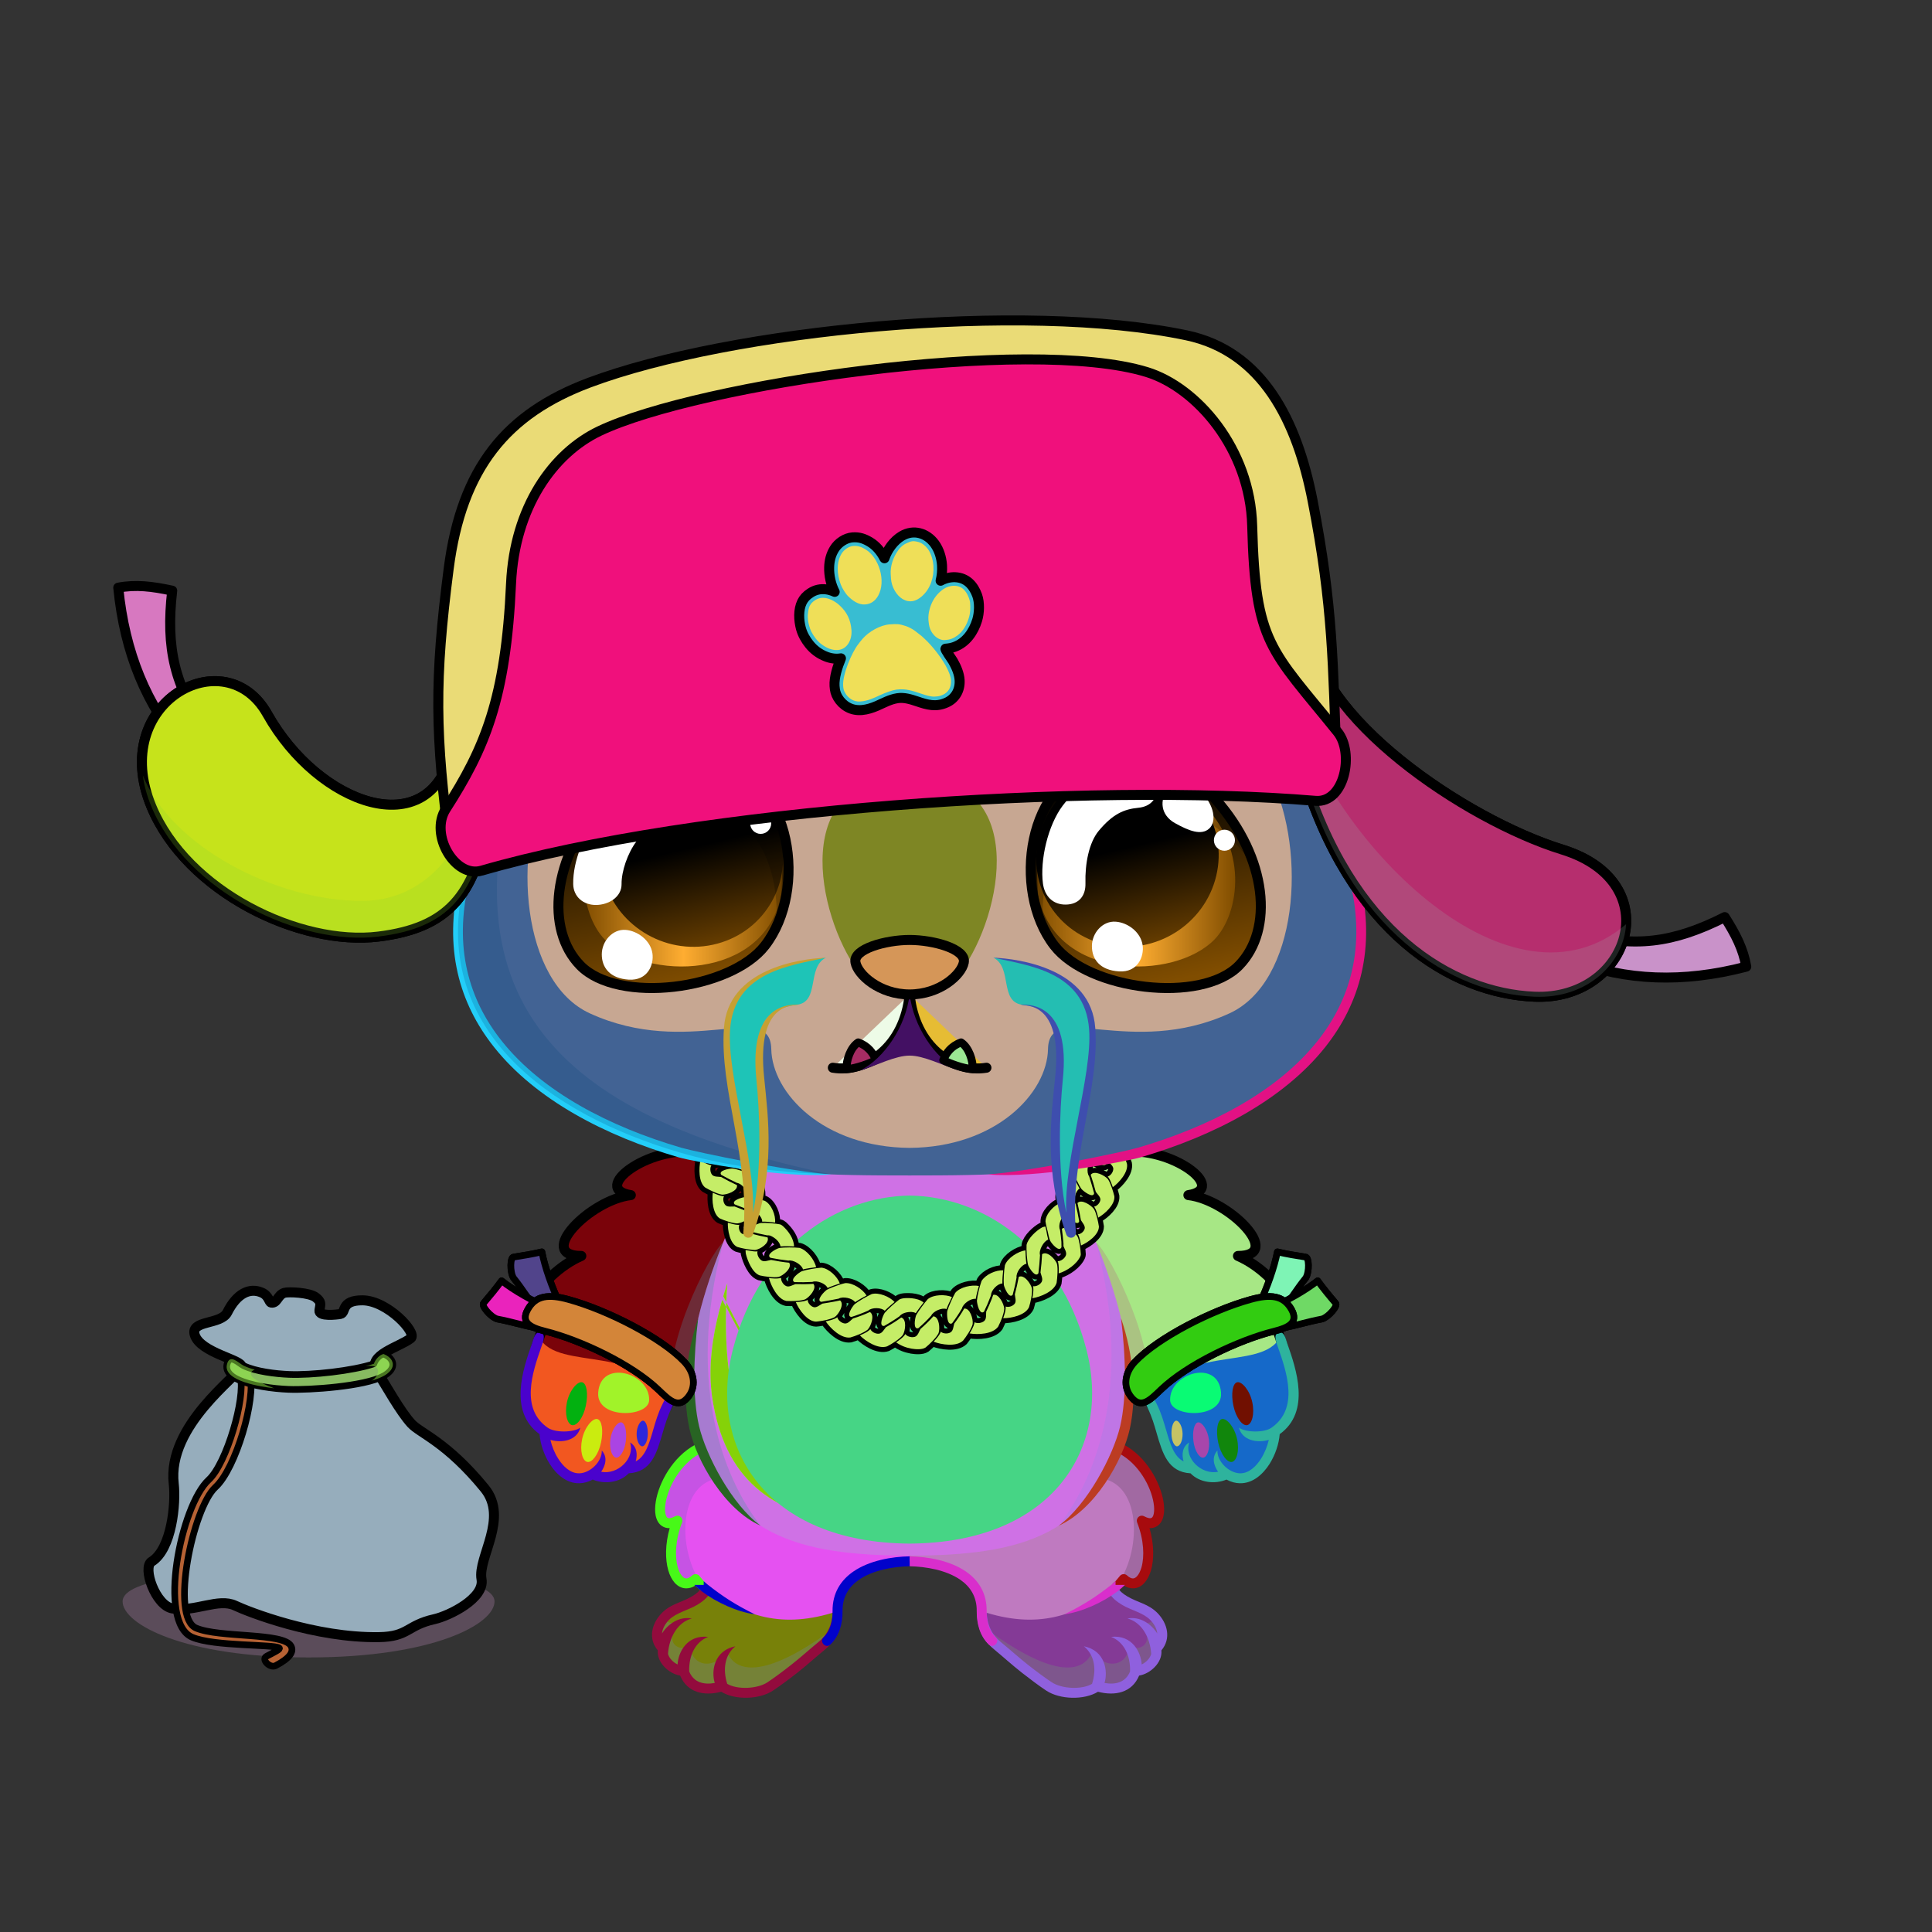 <svg xmlns="http://www.w3.org/2000/svg" xmlns:xlink="http://www.w3.org/1999/xlink" style="shape-rendering:geometricPrecision; text-rendering:geometricPrecision; image-rendering:optimizeQuality; fill-rule:evenodd; clip-rule:evenodd" version="1.1" viewBox="0 0 29000 29000" xml:space="preserve"><rect x="0" y="0" width="29000" height="29000" fill="#333333" stroke="none"/><defs><style type="text/css">.HairBack-Bear0fil22 {fill:none}
.Tail-Bear0fil22 {fill:none}
.RightFoot-Bear0fil35 {fill:#ffffff}
.RightFoot-Bear0fil14 {fill:black;fill-opacity:0.2}
.RightFoot-Bear0fil32 {fill:black;fill-rule:nonzero}
.RightLeg-Bear5fil441 {fill:url(#RightLeg-Bear5id150)}
.RightLeg-Bear5fil14 {fill:black;fill-opacity:0.2}
.RightLeg-Bear5fil32 {fill:black;fill-rule:nonzero}
.LeftFoot-Bear0fil35 {fill:#ffffff}
.LeftFoot-Bear0fil14 {fill:black;fill-opacity:0.2}
.LeftFoot-Bear0fil32 {fill:black;fill-rule:nonzero}
.LeftLeg-Bear5fil451 {fill:url(#LeftLeg-Bear5id315)}
.LeftLeg-Bear5fil14 {fill:black;fill-opacity:0.2}
.LeftLeg-Bear5fil32 {fill:black;fill-rule:nonzero}
.RightHand-Bear5fil14 {fill:black;fill-opacity:0.2}
.RightHand-Bear5fil456 {fill:url(#RightHand-Bear5id75)}
.RightHand-Bear5str10 {stroke:#2B2A29;stroke-width:20}
.RightHand-Bear5fil22 {fill:none}
.RightHand-Bear5str0 {stroke:black;stroke-width:150;stroke-linecap:round;stroke-linejoin:round}
.RightPaw-Bear0fil457 {fill:#fefef4}
.RightPaw-Bear0fil32 {fill:black;fill-rule:nonzero}
.RightPaw-Bear0fil458 {fill:#A16A6A}
.LeftHand-Bear5fil469 {fill:url(#LeftHand-Bear5id76)}
.LeftHand-Bear5fil14 {fill:black;fill-opacity:0.2}
.LeftHand-Bear5fil22 {fill:none}
.LeftHand-Bear5str0 {stroke:black;stroke-width:150;stroke-linecap:round;stroke-linejoin:round}
.LeftPaw-Bear0fil457 {fill:#fefef4}
.LeftPaw-Bear0fil32 {fill:black;fill-rule:nonzero}
.LeftPaw-Bear0fil458 {fill:#A16A6A}
.Body-Bear0fil476 {fill:url(#Body-Bear0id267)}
.Body-Bear0fil14 {fill:black;fill-opacity:0.2}
.Body-Bear0fil32 {fill:black;fill-rule:nonzero}
.Body-Bear0fil22 {fill:none}
.Body-Bear0fil477 {fill:url(#Body-Bear0id310)}
.Head-Bear4fil517 {fill:url(#Head-Bear4id321)}
.Head-Bear4fil32 {fill:black;fill-rule:nonzero}
.Head-Bear4fil14 {fill:black;fill-opacity:0.2}
.Head-Bear4fil518 {fill:url(#Head-Bear4id818)}
.Head-Bear4fil519 {fill:url(#Head-Bear4id410)}
.Mouth-Bear9fil100 {fill:black}
.Mouth-Bear9fil22 {fill:none}
.Mouth-Bear9str0 {stroke:black;stroke-width:150;stroke-linecap:round;stroke-linejoin:round}
.Mouth-Bear9fil152 {fill:white}
.Mouth-Bear9str9 {stroke:black;stroke-width:120;stroke-linecap:round;stroke-linejoin:round}
.Eyes-Bear9fil575 {fill:url(#Eyes-Bear9id808)}
.Eyes-Bear9fil576 {fill:url(#Eyes-Bear9id457)}
.Eyes-Bear9fil577 {fill:url(#Eyes-Bear9id744)}
.Eyes-Bear9fil155 {fill:#2f2f2f}
.Eyes-Bear9fil14 {fill:black;fill-opacity:0.2}
.Eyes-Bear9fil152 {fill:white}
.Eyes-Bear9fil204 {fill:white;fill-rule:nonzero}
.Eyes-Bear9fil578 {fill:url(#Eyes-Bear9id948)}
.Eyes-Bear9fil579 {fill:url(#Eyes-Bear9id330)}
.Eyes-Bear9fil580 {fill:url(#Eyes-Bear9id757)}
.Eyes-Bear9fil22 {fill:none}
.Eyes-Bear9str4 {stroke:black;stroke-width:150}
.Moustache-Bear7fil596 {fill:url(#Moustache-Bear7id112)}
.Moustache-Bear7fil32 {fill:black;fill-rule:nonzero}
.Moustache-Bear7fil597 {fill:url(#Moustache-Bear7id347)}
.Nose-Bear0fil598 {fill:url(#Nose-Bear0id451)}
.Nose-Bear0str0 {stroke:black;stroke-width:150;stroke-linecap:round;stroke-linejoin:round}
.BraceletLeather-Bigfil43new {fill:white;fill-opacity:0.2}
.BraceletLeather-Bigfil46new {fill:white;fill-rule:nonzero;fill-opacity:0.2}
.BraceletLeather-Bigfil51new {fill:url(#BraceletLeather-Bigid222new)}
.BraceletLeather-Bigstr3new {stroke:black;stroke-width:100;stroke-linecap:round;stroke-linejoin:round}
.BraceletLeather-Bigfil33new {fill:none}
.BraceletLeather-Bigfil52new {fill:url(#BraceletLeather-Bigid38new)}
.BraceletLeather-Bigfil53new {fill:url(#BraceletLeather-Bigid698new);fill-rule:nonzero}
.BraceletLeather-Bigstr4new {stroke:black;stroke-width:100}
.BraceletLeather-Bigfil47new {fill:none;fill-rule:nonzero}
.BraceletLeather-Bigfil54new {fill:url(#BraceletLeather-Bigid16new)}
.BraceletLeather-Bigfil55new {fill:url(#BraceletLeather-Bigid206new)}
.BraceletLeather-Bigfil56new {fill:url(#BraceletLeather-Bigid691new);fill-rule:nonzero}
.NecklaceChainfil224new {fill:url(#NecklaceChainid673new);fill-rule:nonzero}
.NecklaceChainfil223new {fill:black;fill-rule:nonzero}
.NecklaceChainstr0new {stroke:black;stroke-width:150;stroke-linecap:round;stroke-linejoin:round}
.HatUshanka-Bigfil31new {fill:white;fill-opacity:0.502}
.HatUshanka-Bigfil14new {fill:black;fill-opacity:0.2}
.HatUshanka-Bigfil689new {fill:url(#HatUshanka-Bigid604new)}
.HatUshanka-Bigfil691new {fill:url(#HatUshanka-Bigid471new)}
.HatUshanka-Bigfil679new {fill:#643200}
.HatUshanka-Bigstr0new {stroke:black;stroke-width:150;stroke-linecap:round;stroke-linejoin:round}
.HatUshanka-Bigfil686new {fill:url(#HatUshanka-Bigid419new)}
.HatUshanka-Bigstr6new {stroke:black;stroke-width:150}
.HatUshanka-Bigfil33new {fill:none}
.HatUshanka-Bigfil687new {fill:url(#HatUshanka-Bigid550new)}
.HatUshanka-Bigfil688new {fill:url(#HatUshanka-Bigid589new)}
.HatUshanka-Bigfil690new {fill:url(#HatUshanka-Bigid710new);fill-rule:nonzero}
.AccessoryLumiHalloweenfil9 {fill:black;fill-opacity:0.2}
.AccessoryLumiHalloweenfil122 {fill:url(#AccessoryLumiHalloweenid38)}
.AccessoryLumiHalloweenfil123 {fill:url(#AccessoryLumiHalloweenid108)}
.AccessoryLumiHalloweenfil124 {fill:url(#AccessoryLumiHalloweenid110)}
.AccessoryLumiHalloweenfil125 {fill:#24051D;fill-opacity:0.4}
.AccessoryLumiHalloweenfil126 {fill:#24051D;fill-opacity:0.2}
.AccessoryLumiHalloweenfil0 {fill:black;fill-opacity:0.2}
.AccessoryLumiHalloweenfil129 {fill:black;fill-opacity:0.502}
.AccessoryLumiHalloweenfil4 {fill:none}
.AccessoryLumiHalloweenstr0 {stroke:black;stroke-width:150;stroke-linecap:round;stroke-linejoin:round;stroke-miterlimit:22.926}
.AccessoryLumiHalloweenfil127 {fill:url(#AccessoryLumiHalloweenid103)}
.AccessoryLumiHalloweenstr5 {stroke:black;stroke-width:100;stroke-linecap:round;stroke-linejoin:round;stroke-miterlimit:22.926}
.AccessoryLumiHalloweenfil128 {fill:url(#AccessoryLumiHalloweenid106)}
</style><linearGradient gradientUnits="userSpaceOnUse" id="RightLeg-Bear5id150" x1="15526.7" x2="15526.7" y1="24311.8" y2="20742.8">
   <stop offset="0" style="stop-opacity:1; stop-color:#ffffff"/>
   <stop offset="0.278" style="stop-opacity:1; stop-color:#ffffff"/>
   <stop offset="1" style="stop-opacity:1; stop-color:#fefef4"/>
  </linearGradient><linearGradient gradientUnits="userSpaceOnUse" id="LeftLeg-Bear5id315" x1="11781" x2="11781" xlink:href="#LeftLeg-Bear5id150" y1="24311.8" y2="20742.8">
  </linearGradient><linearGradient gradientUnits="userSpaceOnUse" id="RightHand-Bear5id75" x1="17042.3" x2="17994.1" y1="17293.3" y2="21110.7">
   <stop offset="0" style="stop-opacity:1; stop-color:#d9d9c5"/>
   <stop offset="0.078" style="stop-opacity:1; stop-color:#d9d9c5"/>
   <stop offset="0.769" style="stop-opacity:1; stop-color:#fefef4"/>
   <stop offset="1" style="stop-opacity:1; stop-color:#fefef4"/>
  </linearGradient><linearGradient gradientUnits="userSpaceOnUse" id="LeftHand-Bear5id76" x1="10265.3" x2="9313.56" xlink:href="#LeftHand-Bear5id75" y1="17293.3" y2="21110.7">
  </linearGradient><linearGradient gradientUnits="objectBoundingBox" id="Body-Bear0id267" x1="50%" x2="50%" xlink:href="#Body-Bear0id266" y1="0%" y2="100%">
  </linearGradient><linearGradient gradientUnits="userSpaceOnUse" id="Body-Bear0id310" x1="13653.8" x2="13653.8" y1="17946" y2="23169.7">
   <stop offset="0" style="stop-opacity:1; stop-color:#f2f2dc"/>
   <stop offset="0.478" style="stop-opacity:1; stop-color:#fffff5"/>
   <stop offset="1" style="stop-opacity:1; stop-color:#fffff5"/>
  </linearGradient><linearGradient gradientUnits="objectBoundingBox" id="Head-Bear4id321" x1="50%" x2="50%" y1="0%" y2="100%">
   <stop offset="0" style="stop-opacity:1; stop-color:#ffffff"/>
   <stop offset="0.58" style="stop-opacity:1; stop-color:#fefef4"/>
   <stop offset="1" style="stop-opacity:1; stop-color:#d9d9c5"/>
  </linearGradient><linearGradient gradientUnits="userSpaceOnUse" id="Head-Bear4id818" x1="13653.8" x2="13653.8" xlink:href="#Head-Bear4id567" y1="17229.8" y2="8781.44">
  </linearGradient><linearGradient gradientUnits="userSpaceOnUse" id="Head-Bear4id410" x1="13653.8" x2="13653.8" xlink:href="#Head-Bear4id133" y1="14566.8" y2="11645">
  </linearGradient><linearGradient gradientUnits="userSpaceOnUse" id="Eyes-Bear9id808" x1="10482.9" x2="9735.38" xlink:href="#Eyes-Bear9id27" y1="14728" y2="11542.1">
  </linearGradient><linearGradient gradientUnits="userSpaceOnUse" id="Eyes-Bear9id457" x1="8766.95" x2="11738.5" xlink:href="#Eyes-Bear9id57" y1="13043.6" y2="13043.6">
  </linearGradient><linearGradient gradientUnits="userSpaceOnUse" id="Eyes-Bear9id744" x1="10069.4" x2="10699.2" xlink:href="#Eyes-Bear9id384" y1="11528.1" y2="14193.6">
  </linearGradient><linearGradient gradientUnits="userSpaceOnUse" id="Eyes-Bear9id948" x1="17572.3" x2="16824.7" xlink:href="#Eyes-Bear9id27" y1="14728" y2="11542.1">
  </linearGradient><linearGradient gradientUnits="userSpaceOnUse" id="Eyes-Bear9id330" x1="15569.2" x2="18540.7" xlink:href="#Eyes-Bear9id57" y1="13043.6" y2="13043.6">
  </linearGradient><linearGradient gradientUnits="userSpaceOnUse" id="Eyes-Bear9id757" x1="16608.5" x2="17238.2" xlink:href="#Eyes-Bear9id384" y1="11528.1" y2="14193.6">
  </linearGradient><linearGradient gradientUnits="userSpaceOnUse" id="Moustache-Bear7id112" x1="12480.5" x2="10817.7" xlink:href="#Moustache-Bear7id49" y1="16488.2" y2="16374.3">
  </linearGradient><linearGradient gradientUnits="userSpaceOnUse" id="Moustache-Bear7id347" x1="14827.2" x2="16489.9" xlink:href="#Moustache-Bear7id49" y1="16488.2" y2="16374.3">
  </linearGradient><linearGradient gradientUnits="userSpaceOnUse" id="Nose-Bear0id451" x1="13653.8" x2="13653.8" y1="14108.6" y2="14926.9">
   <stop offset="0" style="stop-opacity:1; stop-color:#FFCCCC"/>
   <stop offset="1" style="stop-opacity:1; stop-color:#453F2C"/>
  </linearGradient><linearGradient gradientUnits="userSpaceOnUse" id="BraceletLeather-Bigid222new" x1="8086.3" x2="7982.38" xlink:href="#BraceletLeather-Bigid14new" y1="19659.1" y2="18801.5">
  </linearGradient><linearGradient gradientUnits="userSpaceOnUse" id="BraceletLeather-Bigid38new" x1="7999.57" x2="7492.63" xlink:href="#BraceletLeather-Bigid14new" y1="19911.5" y2="19246.5">
  </linearGradient><linearGradient gradientUnits="userSpaceOnUse" id="BraceletLeather-Bigid698new" x1="8077.58" x2="10215.1" xlink:href="#BraceletLeather-Bigid691new" y1="19870.6" y2="20648.6">
  </linearGradient><linearGradient gradientUnits="userSpaceOnUse" id="BraceletLeather-Bigid16new" x1="19221.4" x2="19325.3" xlink:href="#BraceletLeather-Bigid14new" y1="19659.1" y2="18801.5">
  </linearGradient><linearGradient gradientUnits="userSpaceOnUse" id="BraceletLeather-Bigid206new" x1="19308.1" x2="19815" xlink:href="#BraceletLeather-Bigid14new" y1="19911.5" y2="19246.5">
  </linearGradient><linearGradient gradientUnits="userSpaceOnUse" id="NecklaceChainid673new" x1="13044.2" x2="14365.2" y1="20556.7" y2="16663.2">
   <stop offset="0" style="stop-opacity:1; stop-color:#CC9933"/>
   <stop offset="0.11" style="stop-opacity:1; stop-color:#FFF98F"/>
   <stop offset="0.251" style="stop-opacity:1; stop-color:#FFFFFC"/>
   <stop offset="0.478" style="stop-opacity:1; stop-color:#FFF982"/>
   <stop offset="0.812" style="stop-opacity:1; stop-color:#643200"/>
   <stop offset="1" style="stop-opacity:1; stop-color:#CC9933"/>
  </linearGradient><linearGradient gradientUnits="userSpaceOnUse" id="HatUshanka-Bigid604new" x1="13582.3" x2="13233.2" xlink:href="#HatUshanka-Bigid572new" y1="12743.3" y2="5733.86">
  </linearGradient><linearGradient gradientUnits="userSpaceOnUse" id="HatUshanka-Bigid471new" x1="13155" x2="13533.6" xlink:href="#HatUshanka-Bigid440new" y1="8128.11" y2="10525.6">
  </linearGradient><linearGradient gradientUnits="userSpaceOnUse" id="HatUshanka-Bigid419new" x1="19369.3" x2="24438.7" xlink:href="#HatUshanka-Bigid136new" y1="11941.3" y2="12448.2">
  </linearGradient><linearGradient gradientUnits="userSpaceOnUse" id="HatUshanka-Bigid550new" x1="6909.7" x2="2575.46" xlink:href="#HatUshanka-Bigid136new" y1="12881.8" y2="11417.4">
  </linearGradient><linearGradient gradientUnits="userSpaceOnUse" id="HatUshanka-Bigid589new" x1="13403.3" x2="13238.3" xlink:href="#HatUshanka-Bigid574new" y1="12579.7" y2="5255.91">
  </linearGradient><linearGradient gradientUnits="userSpaceOnUse" id="HatUshanka-Bigid710new" x1="12760.6" x2="13930.4" xlink:href="#HatUshanka-Bigid702new" y1="10516.1" y2="8136.16">
  </linearGradient><linearGradient gradientUnits="userSpaceOnUse" id="AccessoryLumiHalloweenid38" x1="4638.68" x2="5004.86" y1="19381.43" y2="24568.07">
   <stop offset="0" style="stop-opacity:1; stop-color:#752013"/>
   <stop offset="0.231" style="stop-opacity:1; stop-color:#501307"/>
   <stop offset="0.49" style="stop-opacity:1; stop-color:#B83A1A"/>
   <stop offset="0.71" style="stop-opacity:1; stop-color:#752013"/>
   <stop offset="1" style="stop-opacity:1; stop-color:#4D2F2A"/>
  </linearGradient><linearGradient gradientUnits="userSpaceOnUse" id="AccessoryLumiHalloweenid108" x1="5780.4" x2="3738.39" y1="22820.8" y2="21682.29">
   <stop offset="0" style="stop-opacity:1; stop-color:#4C5B61"/>
   <stop offset="0.102" style="stop-opacity:1; stop-color:#6B8087"/>
   <stop offset="0.522" style="stop-opacity:1; stop-color:#A6AEB1"/>
   <stop offset="0.702" style="stop-opacity:1; stop-color:#C7C7C7"/>
   <stop offset="0.922" style="stop-opacity:1; stop-color:#C7C7C7"/>
   <stop offset="1" style="stop-opacity:1; stop-color:#A6AEB1"/>
  </linearGradient><linearGradient gradientUnits="userSpaceOnUse" id="AccessoryLumiHalloweenid110" x1="2916.37" x2="6180.71" y1="19792.16" y2="19781.79">
   <stop offset="0" style="stop-opacity:1; stop-color:#4C5B61"/>
   <stop offset="0.2" style="stop-opacity:1; stop-color:#A6AEB1"/>
   <stop offset="0.349" style="stop-opacity:1; stop-color:#6B8087"/>
   <stop offset="0.49" style="stop-opacity:1; stop-color:#C7C7C7"/>
   <stop offset="0.659" style="stop-opacity:1; stop-color:#35434A"/>
   <stop offset="1" style="stop-opacity:1; stop-color:#A6AEB1"/>
  </linearGradient><linearGradient gradientUnits="userSpaceOnUse" id="AccessoryLumiHalloweenid103" x1="2622.02" x2="4382.41" y1="22822.3" y2="22766.56">
   <stop offset="0" style="stop-opacity:1; stop-color:#997335"/>
   <stop offset="0.2" style="stop-opacity:1; stop-color:#E9BC74"/>
   <stop offset="0.349" style="stop-opacity:1; stop-color:#BF8D43"/>
   <stop offset="0.49" style="stop-opacity:1; stop-color:#FFE4B1"/>
   <stop offset="0.659" style="stop-opacity:1; stop-color:#826024"/>
   <stop offset="1" style="stop-opacity:1; stop-color:#E9BC74"/>
  </linearGradient><linearGradient gradientUnits="userSpaceOnUse" id="AccessoryLumiHalloweenid106" x1="3402.52" x2="5896.6" xlink:href="#AccessoryLumiHalloweenid103" y1="20593.58" y2="20586.88">
  </linearGradient><linearGradient gradientUnits="userSpaceOnUse" id="LeftLeg-Bear5id150" x1="15526.7" x2="15526.7" y1="24311.8" y2="20742.8">
   <stop offset="0" style="stop-opacity:1; stop-color:#ffffff"/>
   <stop offset="0.278" style="stop-opacity:1; stop-color:#ffffff"/>
   <stop offset="1" style="stop-opacity:1; stop-color:#fefef4"/>
  </linearGradient><linearGradient gradientUnits="userSpaceOnUse" id="LeftHand-Bear5id75" x1="17042.3" x2="17994.1" y1="17293.3" y2="21110.7">
   <stop offset="0" style="stop-opacity:1; stop-color:#d9d9c5"/>
   <stop offset="0.078" style="stop-opacity:1; stop-color:#d9d9c5"/>
   <stop offset="0.769" style="stop-opacity:1; stop-color:#fefef4"/>
   <stop offset="1" style="stop-opacity:1; stop-color:#fefef4"/>
  </linearGradient><linearGradient gradientUnits="userSpaceOnUse" id="Body-Bear0id266" x1="13653.8" x2="13653.8" y1="17442" y2="23250.9">
   <stop offset="0" style="stop-opacity:1; stop-color:#d9d9c5"/>
   <stop offset="0.059" style="stop-opacity:1; stop-color:#d9d9c5"/>
   <stop offset="0.529" style="stop-opacity:1; stop-color:#fefef4"/>
   <stop offset="1" style="stop-opacity:1; stop-color:#ffffff"/>
  </linearGradient><linearGradient gradientUnits="userSpaceOnUse" id="Head-Bear4id567" x1="12448.6" x2="14915.2" y1="11514.7" y2="11514.7">
   <stop offset="0" style="stop-opacity:1; stop-color:#fefef4"/>
   <stop offset="1" style="stop-opacity:1; stop-color:#ffffff"/>
  </linearGradient><linearGradient gradientUnits="userSpaceOnUse" id="Head-Bear4id133" x1="13681.9" x2="13681.9" y1="17844" y2="15520.7">
   <stop offset="0" style="stop-opacity:1; stop-color:#f2f2dc"/>
   <stop offset="1" style="stop-opacity:1; stop-color:#fffff5"/>
  </linearGradient><linearGradient gradientUnits="userSpaceOnUse" id="Eyes-Bear9id27" x1="16937.6" x2="16937.6" y1="14961.3" y2="11448.6">
   <stop offset="0" style="stop-opacity:1; stop-color:#804d00"/>
   <stop offset="1" style="stop-opacity:1; stop-color:black"/>
  </linearGradient><linearGradient gradientUnits="objectBoundingBox" id="Eyes-Bear9id57" x1="100%" x2="0%" y1="50%" y2="50%">
   <stop offset="0" style="stop-opacity:1; stop-color:#804d00"/>
   <stop offset="0.502" style="stop-opacity:1; stop-color:#ffad31"/>
   <stop offset="1" style="stop-opacity:1; stop-color:#804d00"/>
  </linearGradient><linearGradient gradientUnits="userSpaceOnUse" id="Eyes-Bear9id384" x1="16417.8" x2="16417.8" y1="11784.3" y2="14068.5">
   <stop offset="0" style="stop-opacity:1; stop-color:black"/>
   <stop offset="0.45" style="stop-opacity:1; stop-color:black"/>
   <stop offset="1" style="stop-opacity:1; stop-color:#663d00"/>
  </linearGradient><linearGradient gradientUnits="userSpaceOnUse" id="Moustache-Bear7id49" x1="13715.8" x2="13715.8" y1="6802.99" y2="8218.57">
   <stop offset="0" style="stop-opacity:1; stop-color:#cfbf88"/>
   <stop offset="1" style="stop-opacity:1; stop-color:#e9ddb0"/>
  </linearGradient><linearGradient gradientUnits="userSpaceOnUse" id="BraceletLeather-Bigid14new" x1="8682.96" x2="8745.92" y1="19682.8" y2="19053.1">
   <stop offset="0" style="stop-opacity:1; stop-color:#683501"/>
   <stop offset="1" style="stop-opacity:1; stop-color:#B08227"/>
  </linearGradient><linearGradient gradientUnits="userSpaceOnUse" id="BraceletLeather-Bigid691new" x1="19230.1" x2="17092.5" y1="19870.6" y2="20648.6">
   <stop offset="0" style="stop-opacity:1; stop-color:#643300"/>
   <stop offset="0.322" style="stop-opacity:1; stop-color:#B5872A"/>
   <stop offset="1" style="stop-opacity:1; stop-color:#643200"/>
  </linearGradient><linearGradient gradientUnits="userSpaceOnUse" id="HatUshanka-Bigid572new" x1="13613" x2="13289.9" y1="12530.1" y2="6043.75">
   <stop offset="0" style="stop-opacity:1; stop-color:#C9AD91"/>
   <stop offset="0.51" style="stop-opacity:1; stop-color:#EBD1B7"/>
   <stop offset="1" style="stop-opacity:1; stop-color:#F2DFCB"/>
  </linearGradient><linearGradient gradientUnits="userSpaceOnUse" id="HatUshanka-Bigid440new" x1="13217.6" x2="13567.9" y1="8259.32" y2="10477.9">
   <stop offset="0" style="stop-opacity:1; stop-color:red"/>
   <stop offset="1" style="stop-opacity:1; stop-color:#870000"/>
  </linearGradient><linearGradient gradientUnits="userSpaceOnUse" id="HatUshanka-Bigid136new" x1="18968.1" x2="23659.1" y1="11787.9" y2="12257">
   <stop offset="0" style="stop-opacity:1; stop-color:#C9AD91"/>
   <stop offset="0.561" style="stop-opacity:1; stop-color:#EBD1B7"/>
   <stop offset="1" style="stop-opacity:1; stop-color:#F2DFCB"/>
  </linearGradient><linearGradient gradientUnits="userSpaceOnUse" id="HatUshanka-Bigid574new" x1="13447.3" x2="13294.7" y1="12378.6" y2="5601.47">
   <stop offset="0" style="stop-opacity:1; stop-color:#5C3005"/>
   <stop offset="1" style="stop-opacity:1; stop-color:#DBA777"/>
  </linearGradient><linearGradient gradientUnits="userSpaceOnUse" id="HatUshanka-Bigid702new" x1="12852.6" x2="13935.1" y1="10469.1" y2="8266.76">
   <stop offset="0" style="stop-opacity:1; stop-color:#AB8900"/>
   <stop offset="0.322" style="stop-opacity:1; stop-color:#FBE773"/>
   <stop offset="0.631" style="stop-opacity:1; stop-color:white"/>
   <stop offset="0.8" style="stop-opacity:1; stop-color:#FDE976"/>
   <stop offset="1" style="stop-opacity:1; stop-color:#DEA700"/>
  </linearGradient></defs><g id="HairBack-Bear0">
 <animateTransform additive="sum" attributeName="transform" dur="10" repeatCount="indefinite" type="translate" values="0;0 200;0;0 200;0;0 200;0;0 200;0"/>
  <rect class="HairBack-Bear0fil22" height="998" width="1061" x="13124" y="20899"/>
 </g><g id="Tail-Bear0">
  <rect class="Tail-Bear0fil22" height="1129" width="1129" x="13089" y="21055"/>
 </g><g id="RightFoot-Bear0">
  <path class="RightFoot-Bear0fil35" d="M17045 25080c-66,213 -260,328 -578,232 -82,82 -466,170 -720,2 -241,-159 -607,-457 -720,-564 -96,-91 -335,-220 -291,-565 777,87 1299,173 1927,-306 18,146 320,205 479,267 233,89 426,392 211,604 42,135 -122,330 -308,330z" style="fill:#843a96"/>
  <path class="RightFoot-Bear0fil14" d="M16490 25327c320,133 480,-45 565,-254 204,-15 307,-138 301,-308 28,-45 52,-79 86,-174 31,-139 -54,-325 -125,-351 31,144 -137,125 -191,129 232,292 -30,451 -178,321 -4,299 -321,400 -555,107 -111,282 -514,451 -1612,-364 1095,1261 1346,941 1709,894z" style="fill:#64c969"/>
  <path class="RightFoot-Bear0fil32" d="M16963 25089c-68,167 -221,202 -384,173 53,-171 15,-486 -309,-550 160,131 191,345 122,563 -153,91 -454,76 -604,-23 -105,-69 -235,-166 -357,-262 -142,-112 -270,-229 -408,-342 -98,-80 -205,-212 -213,-454 5,-41 -24,-78 -65,-83 -41,-5 -84,23 -83,65 7,344 143,486 266,587 138,114 267,232 411,345 124,97 257,197 366,269 205,135 567,145 776,17 252,66 509,18 618,-243 169,-27 352,-197 334,-378 149,-177 94,-405 -60,-562 -136,-138 -294,-154 -454,-250 -66,-40 -120,-83 -125,-121l-137 73c20,64 119,137 185,176 138,83 316,117 424,227 53,54 98,127 105,203 -87,-137 -253,-261 -447,-225 213,57 340,284 356,532 -17,67 -81,130 -143,158 -9,-180 -141,-449 -459,-414 197,78 290,282 285,519z" style="fill:#8f60de"/>
 </g><g id="LeftFoot-Bear0">
  <path class="LeftFoot-Bear0fil35" d="M10263 25080c66,213 260,328 578,232 82,82 466,170 720,2 241,-159 607,-457 719,-564 96,-91 336,-220 292,-565 -777,87 -1299,173 -1927,-306 -19,146 -321,205 -479,267 -233,89 -427,392 -211,604 -42,135 121,330 308,330z" style="fill:#788109"/>
  <path class="LeftFoot-Bear0fil14" d="M10817 25327c-320,133 -479,-45 -565,-254 -203,-15 -307,-138 -301,-308 -27,-45 -52,-79 -85,-174 -32,-139 54,-325 124,-351 -30,144 137,125 192,129 -233,292 29,451 178,321 4,299 321,400 554,107 112,282 515,451 1613,-364 -1095,1261 -1346,941 -1710,894z" style="fill:#6d87f0"/>
  <path class="LeftFoot-Bear0fil32" d="M10345 25089c68,167 220,202 384,173 -54,-171 -16,-486 309,-550 -160,131 -191,345 -122,563 153,91 454,76 604,-23 104,-69 234,-166 356,-262 143,-112 271,-229 409,-342 97,-80 205,-212 213,-454 -5,-41 24,-78 65,-83 41,-5 84,23 83,65 -7,344 -143,486 -266,587 -139,114 -268,232 -411,345 -124,97 -258,197 -367,269 -205,135 -567,145 -776,17 -251,66 -509,18 -617,-243 -169,-27 -352,-197 -335,-378 -149,-177 -93,-405 61,-562 136,-138 294,-154 454,-250 66,-40 120,-83 125,-121l137 73c-20,64 -120,137 -185,176 -139,83 -316,117 -425,227 -53,54 -97,127 -104,203 86,-137 252,-261 447,-225 -213,57 -341,284 -357,532 18,67 82,130 144,158 8,-180 141,-449 459,-414 -197,78 -291,282 -285,519z" style="fill:#930b3d"/>
 </g><g id="RightLeg-Bear5">
  <path class="RightLeg-Bear5fil441" d="M13654 20747c651,0 2263,-52 2620,230 176,139 317,359 537,761 616,307 787,1332 328,1088 233,604 3,1128 -272,877 -48,50 -98,94 -148,132 -578,425 -1151,626 -1983,350 7,-583 -643,-742 -1082,-749l0 -2689z" style="fill:#bf7ac0"/>
  <path class="RightLeg-Bear5fil14" d="M16624 21411c57,94 118,202 187,327 616,307 787,1332 328,1088 233,604 3,1128 -272,877 -35,37 -71,70 -108,100 373,-493 383,-1493 -205,-1608 -112,-39 -358,-534 -110,-904 60,38 120,79 180,120z" style="fill:#2c272c"/>
  <path class="RightLeg-Bear5fil32" d="M16798 21645c-37,-18 -82,-3 -100,34 -18,37 -3,82 34,100 2,1 25,14 43,24 10,6 18,11 24,14 296,159 477,496 517,744 10,61 11,115 3,157 -6,32 -16,54 -31,64 -20,13 -57,8 -114,-22 -36,-20 -82,-6 -101,31 -11,19 -11,42 -4,62l0 0c103,265 111,511 65,674l0 0c-17,57 -39,102 -65,131 -20,22 -41,35 -63,35 -25,0 -55,-14 -88,-45 -31,-28 -78,-26 -106,5 -28,31 -62,80 -95,106 -32,27 -43,60 -16,92 26,32 73,37 105,10 19,-15 38,-32 59,-51l9 -8c44,28 89,40 133,40 66,0 125,-30 173,-84 42,-47 75,-111 98,-190l0 0 0 0c45,-160 47,-385 -23,-630 45,2 84,-10 116,-32 50,-33 82,-89 95,-160 12,-59 11,-131 -2,-209 -47,-283 -254,-670 -594,-852l-22 -13c-18,-10 -41,-23 -50,-27z" style="fill:#a70b0e"/>
  <path class="RightLeg-Bear5fil32" d="M16690 23782c-238,187 -417,303 -711,449 260,-35 573,-178 785,-337 42,-32 83,-66 122,-104l-141 0 0 -55c-18,17 -37,32 -55,47zm-1745 794c71,68 -33,176 -104,108 -135,-130 -182,-317 -180,-500 3,-218 -99,-369 -246,-471 -213,-147 -519,-198 -761,-203l0 -149 1 0c265,5 604,62 845,229 186,129 314,320 310,596 -1,139 31,290 135,390z" style="fill:#d92ecc"/>
 </g><g id="LeftLeg-Bear5">
  <path class="LeftLeg-Bear5fil451" d="M13654 20747c-651,0 -2264,-52 -2620,230 -176,139 -318,359 -537,761 -616,307 -787,1332 -328,1088 -234,604 -4,1128 272,877 47,50 97,94 148,132 578,425 1150,626 1983,350 -7,-583 642,-742 1082,-749l0 -2689z" style="fill:#e551f1"/>
  <path class="LeftLeg-Bear5fil14" d="M10683 21411c-56,94 -117,202 -186,327 -616,307 -787,1332 -328,1088 -234,604 -4,1128 272,877 35,37 71,70 108,100 -374,-493 -383,-1493 205,-1608 111,-39 358,-534 109,-904 -59,38 -119,79 -180,120z" style="fill:#4d5eb0"/>
  <path class="LeftLeg-Bear5fil32" d="M10509 21645c37,-18 82,-3 101,34 18,37 3,82 -34,100 -2,1 -25,14 -43,24 -10,6 -19,11 -25,14 -295,159 -476,496 -517,744 -10,61 -11,115 -3,157 7,32 17,54 31,64 20,13 57,8 115,-22 36,-20 81,-6 101,31 10,19 11,42 3,62l0 0c-102,265 -110,511 -64,674l0 0c16,57 39,102 65,131 19,22 41,35 62,35 25,0 55,-14 89,-45 31,-28 78,-26 106,5 28,31 62,80 95,106 32,27 42,60 16,92 -26,32 -73,37 -106,10 -18,-15 -38,-32 -58,-51l-9 -8c-45,28 -90,40 -133,40 -66,0 -125,-30 -174,-84 -41,-47 -75,-111 -97,-190l0 0 0 0c-45,-160 -47,-385 22,-630 -44,2 -83,-10 -116,-32 -50,-33 -81,-89 -95,-160 -11,-59 -10,-131 3,-209 46,-283 254,-670 593,-852l23 -13c18,-10 41,-23 49,-27z" style="fill:#47f918"/>
  <path class="LeftLeg-Bear5fil32" d="M10618 23782c238,187 417,303 711,449 -260,-35 -573,-178 -785,-337 -43,-32 -84,-66 -122,-104l141 0 0 -55c18,17 36,32 55,47zm1745 794c-71,68 32,176 103,108 135,-130 183,-317 181,-500 -3,-218 98,-369 246,-471 212,-147 519,-198 761,-203l0 -149 -1 0c-265,5 -604,62 -845,229 -186,129 -314,320 -311,596 2,139 -31,290 -134,390z" style="fill:#0102cb"/>
 </g><g id="AccessoryLumiHalloween">
  <g id="_1465574443616">
   <path class="AccessoryLumiHalloweenfil9" d="M4631.72 23573.54c1541.62,0 2791.36,125.42 2791.36,465.16 0,339.73 -919.01,840.16 -2791.36,840.16 -1872.35,0 -2791.36,-500.43 -2791.36,-840.16 0,-339.74 1249.74,-465.16 2791.36,-465.16z" style="fill:#fcb0f8"/>
   <g>
    <path class="AccessoryLumiHalloweenfil122" d="M6518.99 24304.43c225.04,-50.7 759.69,-313.85 708.7,-600.79 -58.47,-328.93 413.35,-914.49 45.95,-1364.1 -568.48,-695.68 -967.22,-825.22 -1101.19,-972.25 -162.72,-178.59 -377.48,-564.82 -520.36,-795 -142.87,-230.19 346.99,-355.38 514.01,-483.98 102.37,-78.81 -348.81,-567.75 -723.8,-569.97 -335.31,-1.98 -241.76,187.66 -331.89,204.84 -47.6,9.08 -332.7,44.34 -315.35,-54.86 17.72,-101.31 29.33,-126.25 -52.7,-192.56 -94.85,-76.68 -416.23,-87.63 -473.32,-70.08 -103.16,31.72 -107.16,162.72 -198.44,146.85 -34.18,-5.94 -33.4,-104.55 -142.61,-151.11 -182.42,-77.79 -373.55,14.1 -516.2,297.95 -95.11,189.26 -556.25,112.37 -488.85,336.96 81.25,270.69 726.78,378.5 698.94,475.96 -39.67,138.9 -1116.99,881.53 -1013.82,1762.58 33.24,283.81 -26.91,976.76 -332.48,1165.44 -141.63,87.44 58.21,660.92 313.56,703.63 337.28,56.4 690.11,-161.79 939.68,-43.44 196.32,93.1 1203.5,489.04 2159.37,473.62 448.81,-7.24 414.5,-175.89 830.8,-269.69z" style="fill:#138ff2"/>
    <path class="AccessoryLumiHalloweenfil123" d="M4867.29 22772.38c23.78,-3.42 43.13,-16.33 55.18,-34.43 12.05,-18.1 16.83,-41.41 11.46,-65.62 -5.37,-24.21 -19.87,-44.75 -38.95,-58.37 -19.08,-13.62 -42.79,-20.34 -66.57,-16.92 -23.76,3.42 -43.12,16.34 -55.17,34.43 -12.06,18.1 -16.83,41.4 -11.46,65.62 5.37,24.22 19.86,44.75 38.95,58.37 19.08,13.62 42.8,20.34 66.56,16.92zm110.66 533.15c281.47,-40.49 510.53,-193.34 653.32,-407.73 62.45,-93.77 108.41,-199.33 135.02,-312.39 34.23,-145.45 76.18,-313.27 40.42,-474.57 -53.25,-240.12 -231.93,-398.1 -405.3,-554.64 -33.61,-30.34 -58.99,-100.39 -95.72,-126.6 -149.65,-106.78 -323.18,-177.74 -505.03,-201.77 -92.88,-12.28 -140.34,-53.98 -235.51,-40.3 -281.47,40.48 -558.16,235 -700.94,449.4 -116.72,175.24 -175.79,391.63 -158.77,621.37 3.8,51.32 61.01,109.27 72.62,161.62 63.58,286.68 185.61,523.87 411.72,685.2 69.06,49.27 117.39,108.79 195.07,141.71 176.69,74.88 397.59,86.82 593.1,58.7zm746.01 -341.59c-157.78,236.9 -410.87,405.79 -721.85,450.52 -247.47,35.59 -520.13,5.06 -736.54,-106.01 -55.54,-28.51 -83.29,-79.02 -134.32,-115.44 -249.84,-178.27 -389.89,-440.96 -460.13,-757.71 -15.47,-69.76 -74.11,-144.92 -77.11,-212.93 -10.59,-240.78 54.48,-466.86 177.51,-651.58 157.77,-236.9 458.48,-447.46 769.47,-492.19 123.41,-17.75 199.04,27.06 318.44,48.44 181.49,32.49 354.09,107.14 504.8,214.68 28.72,20.5 46.75,83.87 73.78,106.69 208.16,175.65 413.48,366.72 475.64,647.05 30.59,137.95 -3.68,283.57 -20.33,412.38 -21.6,166.96 -80.29,322.37 -169.36,456.1zm-1093.96 -1227.53c23.75,-3.42 43.07,-16.32 55.11,-34.39 12.05,-18.08 4.91,-30.45 -0.46,-54.64 -5.36,-24.19 -7.94,-55.62 -27,-69.22 -19.07,-13.61 -42.74,-20.31 -66.49,-16.9 -23.75,3.41 -43.09,16.3 -55.12,34.39 -12.04,18.07 -37.64,51.28 -32.28,75.47 5.37,24.19 40.68,34.78 59.75,48.39 19.06,13.6 42.74,20.32 66.49,16.9zm147.8 31.75c-27.03,40.58 -70.38,69.52 -123.65,77.18 -53.27,7.66 -106.38,-7.4 -149.18,-37.94 -42.8,-30.55 -96.13,-66.64 -108.16,-120.9 -12.03,-54.25 19.51,-116.41 46.54,-157 27.02,-40.58 70.38,-69.51 123.65,-77.17 53.28,-7.67 106.38,7.39 149.18,37.93 42.8,30.54 63.39,87.48 75.42,141.74 12.03,54.25 13.23,95.57 -13.8,136.16zm-336.39 524.71c23.75,-3.42 43.09,-16.31 55.12,-34.39 12.04,-18.07 16.81,-41.36 11.44,-65.55 -5.36,-24.19 -19.84,-44.71 -38.91,-58.32 -19.06,-13.6 -42.73,-20.31 -66.49,-16.9 -23.75,3.42 -43.08,16.32 -55.12,34.4 -12.04,18.07 -16.81,41.36 -11.45,65.55 5.37,24.19 19.85,44.7 38.92,58.31 19.07,13.6 42.74,20.31 66.49,16.9zm147.81 31.75c-27.02,40.58 -70.39,69.52 -123.65,77.18 -53.27,7.66 -106.39,-7.4 -149.19,-37.94 -42.8,-30.54 -75.29,-76.56 -87.33,-130.82 -12.03,-54.26 -1.32,-106.49 25.71,-147.07 27.03,-40.59 70.39,-69.52 123.66,-77.19 53.26,-7.65 106.38,7.41 149.18,37.95 42.8,30.54 75.29,76.56 87.32,130.81 12.03,54.26 1.33,106.5 -25.7,147.08zm-270.21 539.3c23.75,-3.41 23.23,-26.23 35.27,-44.31 12.05,-18.08 16.82,-41.36 11.45,-65.56 -5.37,-24.18 -19.85,-44.7 -38.91,-58.31 -19.07,-13.6 -42.75,-20.31 -66.5,-16.9 -23.75,3.42 -55.98,1.44 -68.02,19.52 -12.03,18.07 -3.9,56.23 1.46,80.43 5.36,24.19 19.84,44.71 38.91,58.31 19.07,13.61 62.59,30.24 86.34,26.82zm127.96 21.83c-27.03,40.59 -50.54,79.44 -103.81,87.1 -53.27,7.67 -126.22,-17.32 -169.02,-47.86 -42.8,-30.54 -75.3,-76.56 -87.33,-130.82 -12.03,-54.25 -14.23,-121.37 12.8,-161.95 27.03,-40.59 83.29,-54.65 136.55,-62.31 53.27,-7.66 106.38,7.41 149.19,37.95 42.81,30.54 75.3,76.56 87.33,130.81 12.03,54.26 1.32,106.49 -25.71,147.08zm988.42 -195.17c23.75,-3.41 43.08,-16.31 55.12,-34.39 12.04,-18.08 -4.02,-38.39 -9.39,-62.58 -5.36,-24.18 0.99,-47.68 -18.08,-61.29 -19.06,-13.6 -42.74,-20.31 -66.49,-16.89 -23.76,3.41 -43.08,16.31 -55.12,34.38 -12.04,18.09 -16.81,41.37 -11.45,65.56 5.37,24.19 1.99,52.64 21.06,66.25 19.07,13.6 60.6,12.37 84.35,8.96zm147.81 31.75c-27.03,40.58 -70.39,69.52 -123.66,77.18 -53.26,7.67 -124.23,0.53 -167.03,-30.01 -42.81,-30.54 -57.45,-84.5 -69.48,-138.75 -12.03,-54.25 -1.32,-106.49 25.71,-147.07 27.03,-40.59 70.38,-69.53 123.65,-77.18 53.26,-7.67 106.39,7.39 149.19,37.93 42.8,30.55 54.46,79.55 66.49,133.8 12.03,54.26 22.16,103.52 -4.87,144.1zm-554.08 -513.99c23.75,-3.41 43.08,-16.32 55.12,-34.39 12.04,-18.08 16.81,-41.36 11.44,-65.55 -5.37,-24.2 -19.85,-44.72 -38.91,-58.31 -19.06,-13.61 -42.74,-20.32 -66.49,-16.9 -23.75,3.41 -43.08,16.31 -55.12,34.39 -12.04,18.07 -16.81,41.36 -11.44,65.55 5.37,24.18 19.85,44.7 38.91,58.31 19.07,13.61 42.75,20.32 66.49,16.9zm147.81 31.75c-27.03,40.59 -70.38,69.52 -123.65,77.18 -53.27,7.66 -106.39,-7.4 -149.18,-37.94 -42.81,-30.54 -75.3,-76.56 -87.33,-130.82 -12.03,-54.26 -1.32,-106.49 25.7,-147.08 27.03,-40.58 70.39,-69.51 123.66,-77.17 53.26,-7.67 106.38,7.39 149.17,37.93 42.81,30.54 75.3,76.56 87.33,130.83 12.03,54.25 1.33,106.49 -25.7,147.07zm-161.77 564c-27.04,40.61 -70.42,69.55 -123.71,77.22 -53.29,7.66 -106.43,-7.41 -149.26,-37.96 -42.81,-30.55 -75.33,-76.59 -87.36,-130.88 -12.03,-54.27 -1.32,-106.53 25.71,-147.14 27.05,-40.6 70.43,-69.55 123.72,-77.22 53.28,-7.66 106.43,7.4 149.25,37.96 42.82,30.55 75.33,76.6 87.37,130.88 12.04,54.28 1.32,106.55 -25.72,147.14z" style="fill:#ab7a50"/>
    <path class="AccessoryLumiHalloweenfil124" d="M6010.91 20177.98c61.06,-30.6 116.71,-60.04 155.19,-89.67 102.37,-78.81 -348.81,-567.75 -723.8,-569.97 -335.31,-1.98 -241.76,187.66 -331.89,204.84 -47.6,9.08 -332.7,44.34 -315.35,-54.86 17.72,-101.31 29.33,-126.25 -52.7,-192.56 -94.85,-76.68 -416.23,-87.63 -473.32,-70.08 -103.16,31.72 -107.16,162.72 -198.44,146.85 -34.18,-5.94 -33.4,-104.55 -142.61,-151.11 -182.42,-77.79 -373.55,14.1 -516.2,297.95 -95.11,189.26 -556.25,112.37 -488.85,336.96 18.68,62.22 67.2,115.81 130.48,162.67 -9.58,-93.99 39.07,-155.54 150.95,-209.43 -4.78,-4.58 -22.29,-22.01 -27.96,-28.88 94.49,-45.37 296.96,-103.99 354.29,-157.08 0.18,10.74 0.61,24.14 0.99,34.17 129.47,-257.68 274.1,-187.45 419.76,-117.51 0.16,-17.22 0.27,-54.19 -0.06,-92.69 78.37,45.25 220.77,19.57 277.54,-37.2 -4.2,30.16 -24.03,111.61 -27.86,129.97 85.43,-28.23 379.27,-66.38 459.25,-1.74 44.06,35.61 47.65,150.66 64.39,201.87 1.89,-29.93 1.23,-51.75 4.49,-67.79 61.89,46.95 373.73,-7.12 374.63,55.6 0.12,8.85 2.45,46.23 3.82,73.06 47.94,-69.06 101.87,-281.76 326.72,-280.44 301.08,1.76 545.05,313.48 576.54,477.07z" style="fill:#25eed9"/>
    <path class="AccessoryLumiHalloweenfil125" d="M6518.99 24304.43c225.04,-50.7 759.69,-313.85 708.7,-600.79 -28.98,-163.02 72.32,-389.1 137.12,-630.4 -442.36,-580.94 -731.19,1030.18 -1853.12,1030.18 -898.38,0 324.92,-831.69 128.61,-863.7 -1078.97,-175.91 -217.86,752.57 -1717.85,377.58 -270.01,-67.5 -1022.18,274.69 -1333.17,-35.82 -162.75,-162.51 163.2,-518.87 0.33,-802.44 -66.72,287.31 -143.92,556.24 -314.03,661.27 -141.61,87.44 58.21,660.92 313.56,703.63 337.28,56.4 690.11,-161.79 939.68,-43.44 196.32,93.1 1203.5,489.04 2159.37,473.62 448.81,-7.24 414.5,-175.89 830.8,-269.69z" style="fill:#8677ff"/>
    <path class="AccessoryLumiHalloweenfil126" d="M6437.11 21561.03c4.19,11.31 9.92,22.95 17.59,35.05 92.75,146.21 -288.24,349.09 -399.36,611.03 -111.12,261.94 -769.94,523.87 -793.75,642.94 -23.81,119.06 738.2,-7.95 849.32,79.37 111.12,87.31 626.93,-394.03 811.54,-437.12 115.43,-26.95 293.66,-41.7 440.13,-8.23 -21.61,-49.35 -50.66,-97.68 -88.94,-144.53 -351.04,-429.59 -637.31,-643.26 -836.53,-778.51zm-2915.82 -2032.19c-38.74,46.15 -75.5,102.87 -109.5,170.53 -49.31,98.13 -197.01,124.72 -318.43,158.86 186.58,281.94 569.59,403.95 493.57,257.2 -76.03,-146.75 -47.64,-357.16 -65.64,-586.59zm1589.12 194.34c-47.6,9.08 -332.69,44.34 -315.35,-54.86 8.67,-49.58 -35.72,-110.65 -40.24,-137.45 -13.17,245.45 -104.42,838.71 54.33,1259.4 158.74,420.68 -578.89,792.8 -511.7,952.02 67.2,159.23 781.57,381.49 1019.69,-118.58 238.13,-500.07 -158.74,-1000.13 -174.62,-1246.19 -15.88,-246.06 -56.27,-459.36 -32.11,-654.34zm-844.89 -316.34c-99.73,33.59 -104.7,161.38 -194.92,145.69 -34.18,-5.94 -33.4,-104.54 -142.61,-151.11 32.86,106.49 23.82,343.61 18.13,532.21 -3.22,106.99 -64.9,380.96 21.65,705.83 31.06,116.62 -154.79,182.56 -269.88,400.84 -115.1,218.28 -115.1,508.01 -3.97,456.41 111.13,-51.59 486.68,-545.46 410.99,-829.38 -57.24,-214.67 28.17,-555.11 52.16,-709.16 36.97,-237.46 101.16,-480.08 108.45,-551.33zm-1343.51 1888.54c-200.92,282.16 -356.13,619.23 -313.95,979.49 12.4,105.89 11.79,268.72 -9.7,441.07 126.04,37.84 272.9,109.3 377.23,46.79 172.23,-103.19 674.69,531.82 1039.81,523.88 365.12,-7.95 825.5,-357.19 571.51,-333.38 -254,23.81 -857.26,-746.12 -1150.94,-785.81 -293.67,-39.69 -396.87,-627 -513.96,-872.04z" style="fill:#2c86dc"/>
    <path class="AccessoryLumiHalloweenfil9" d="M5832.3 20828.87c-24.6,-60.43 -166.77,-370.25 -116.8,-401.06 -17.33,-50.15 -537.25,-65.15 -572.98,-50.29 -253.5,105.41 -358.11,249.19 -427.44,20.39 -2.35,-7.77 9.29,133.51 -47.15,165.75 -93.46,53.39 -301.66,29.65 -389.93,18.72 -154.33,-19.11 -162.82,-274.78 -187.52,-199.9 -22.53,68.35 -101.01,-283.37 -162.77,-251.46 -1.66,22.82 -5.37,102.24 -5.84,156.97 -128,-165.43 -163.02,171.55 -738.06,-22.41 310.84,98.49 308.41,293.47 368.5,337.16 42.68,31.04 -321.85,217.09 -256.18,255.13 720.97,417.67 1508.85,-18.43 1527.67,-18.33 781.94,4.54 865.07,26.64 1008.5,-10.67z" style="fill:#f5cab0"/>
    <path class="AccessoryLumiHalloweenfil0" d="M3611.3 20671.46c-28.93,-95.21 113.93,-132.81 143.03,-37.5 110.46,360.09 -159.47,1523.9 -454.17,1804.49 -249.23,237.29 -457.98,1185.08 -363.61,1691.33 -60.65,10.9 -122.12,19.62 -183.72,22.57 -120.2,-592.16 148.6,-1649.49 453.48,-1939.74 256.79,-244.48 499.26,-1233.86 404.99,-1541.15z" style="fill:#833948"/>
    <path class="AccessoryLumiHalloweenfil4 AccessoryLumiHalloweenstr0" d="M6518.99 24304.43c225.04,-50.7 759.69,-313.85 708.7,-600.79 -58.47,-328.93 413.35,-914.49 45.95,-1364.1 -568.48,-695.68 -967.22,-825.22 -1101.19,-972.25 -162.72,-178.59 -377.48,-564.82 -520.36,-795 -142.87,-230.19 346.99,-355.38 514.01,-483.98 102.37,-78.81 -348.81,-567.75 -723.8,-569.97 -335.31,-1.98 -241.76,187.66 -331.89,204.84 -47.6,9.08 -332.7,44.34 -315.35,-54.86 17.72,-101.31 29.33,-126.25 -52.7,-192.56 -94.85,-76.68 -416.23,-87.63 -473.32,-70.08 -103.16,31.72 -107.16,162.72 -198.44,146.85 -34.18,-5.94 -33.4,-104.55 -142.61,-151.11 -182.42,-77.79 -373.55,14.1 -516.2,297.95 -95.11,189.26 -556.25,112.37 -488.85,336.96 81.25,270.69 726.78,378.5 698.94,475.96 -39.67,138.9 -1116.99,881.53 -1013.82,1762.58 33.24,283.81 -26.91,976.76 -332.48,1165.44 -141.63,87.44 58.21,660.92 313.56,703.63 337.28,56.4 690.11,-161.79 939.68,-43.44 196.32,93.1 1203.5,489.04 2159.37,473.62 448.81,-7.24 414.5,-175.89 830.8,-269.69z" style="fill:#96adbc"/>
    <path class="AccessoryLumiHalloweenfil127 AccessoryLumiHalloweenstr5" d="M3607.13 20671.46c-24.66,-95.21 119.9,-132.81 144.72,-37.5 94.31,360.09 -210.77,1408.8 -518.06,1689.39 -339.43,309.93 -681.21,1946.96 -290.97,2114.15 349.49,149.74 1317.18,64.85 1425.76,270.72 44.66,84.66 -14.77,179.67 -229.57,292.97 -87.11,45.91 -224.39,-94.4 -137.19,-140.36 120.11,-63.35 212.16,-106.77 189.62,-124 -75.59,-57.82 -980.18,-21.5 -1307.21,-161.63 -523.22,-224.19 -170.51,-1979.77 248.77,-2362.59 267.77,-244.49 554.61,-1233.86 474.13,-1541.15z" style="fill:#b66234"/>
    <path class="AccessoryLumiHalloweenfil128 AccessoryLumiHalloweenstr5" d="M3405.91 20483.46c40.04,-174.98 176.55,-20.52 250.47,15.57 181.38,88.56 486.13,123.69 684.88,131.58 333.52,13.24 952.59,-52.77 1270.86,-159.84 24.18,-71.96 89.42,-134.83 145.57,-146.67 59.1,24.15 97.77,54.51 118.69,89.75 85.34,143.8 -125.64,245.66 -126.63,243.88 -275.46,152.19 -1107,209.31 -1417.28,197 -231.49,-9.19 -563.68,-50.59 -774.54,-153.55 -102.15,-49.87 -158.38,-116.07 -155.39,-191.51 0.36,-9.14 1.47,-17.9 3.37,-26.21z" style="fill:#87ba61"/>
    <path class="AccessoryLumiHalloweenfil129" d="M3405.91 20483.46c40.04,-174.98 176.55,-20.52 250.47,15.57 48.29,23.58 105.33,43.36 166.78,59.86 -138.6,59.3 -32.19,157.76 292.22,279.47 -179.77,-19.86 -766.84,-103.68 -709.47,-354.9zm2078.78 24.22c46.16,-11.67 89,-23.98 127.43,-36.91 24.18,-71.96 89.42,-134.83 145.57,-146.67 59.1,24.15 97.77,54.51 118.69,89.75 85.34,143.8 -125.64,245.66 -126.63,243.88 -46.15,25.5 -107.96,48.31 -180.26,68.59 92.03,-29.4 217.46,-262.12 -84.8,-218.64z" style="fill:#93ee44"/>
   </g>
  </g>
 </g><g id="RightHand-Bear5">
 <animateTransform additive="sum" attributeName="transform" dur="10" repeatCount="indefinite" type="translate" values="0;0 200;0;0 200;0;0 200;0;0 200;0"/>
  <path class="RightHand-Bear5fil456 RightHand-Bear5str10" d="M16111 17210c248,-30 492,3 728,83 741,-100 1607,552 999,646 614,70 1439,914 744,913 643,278 1142,1146 566,1047 46,117 84,228 114,332 160,558 -1806,1220 -1964,882 -68,-147 -295,-477 -571,-705 -149,-820 -321,-1468 -1092,-3106 169,-47 290,-69 476,-92z" style="fill:#deed7d"/>
  <path class="RightHand-Bear5fil22 RightHand-Bear5str0" d="M16111 17210c248,-30 492,3 728,83 741,-100 1607,552 999,646 614,70 1439,914 744,913 643,278 1142,1146 566,1047 46,117 84,228 114,332 160,558 -1806,1220 -1964,882 -68,-147 -295,-477 -571,-705 -149,-820 -321,-1468 -1092,-3106 169,-47 290,-69 476,-92z" style="fill:#a7e785"/>
  <path class="RightHand-Bear5fil14" d="M17217 20971c-131,-206 -302,-406 -490,-563 -50,-606 -203,-1164 -276,-1762 236,212 930,1618 766,2325z" style="fill:#b7347c"/>
 </g><g id="LeftHand-Bear5">
 <animateTransform additive="sum" attributeName="transform" dur="10" repeatCount="indefinite" type="translate" values="0;0 200;0;0 200;0;0 200;0;0 200;0"/>
  <path class="LeftHand-Bear5fil469" d="M11197 17210c-249,-30 -493,3 -728,83 -742,-100 -1608,552 -1000,646 -613,70 -1439,914 -743,913 -643,278 -1142,1146 -566,1047 -46,117 -84,228 -114,332 -160,558 1806,1220 1963,882 69,-147 296,-477 571,-705 149,-820 322,-1468 1092,-3106 -168,-47 -290,-69 -475,-92z" style="fill:#467daa"/>
  <path class="LeftHand-Bear5fil22 LeftHand-Bear5str0" d="M11197 17210c-249,-30 -493,3 -728,83 -742,-100 -1608,552 -1000,646 -613,70 -1439,914 -743,913 -643,278 -1142,1146 -566,1047 -46,117 -84,228 -114,332 -160,558 1806,1220 1963,882 69,-147 296,-477 571,-705 149,-820 322,-1468 1092,-3106 -168,-47 -290,-69 -475,-92z" style="fill:#7a030a"/>
  <path class="LeftHand-Bear5fil14" d="M10090 20971c132,-206 303,-406 490,-563 51,-606 203,-1164 276,-1762 -235,212 -929,1618 -766,2325z" style="fill:#38cdec"/>
 </g><g id="Body-Bear0">
 <animateTransform additive="sum" attributeName="transform" dur="10" repeatCount="indefinite" type="translate" values="0;0 200;0;0 200;0;0 200;0;0 200;0"/>
  <path class="Body-Bear0fil476" d="M13654 23351c1692,-3 2768,-307 3233,-1926 302,-1052 -330,-2764 -1019,-3983 -551,110 -1409,139 -2214,150 -806,-11 -1663,-40 -2215,-150 -688,1219 -1321,2931 -1018,3983 465,1619 1541,1923 3233,1926z" style="fill:#cf71e5"/>
  <path class="Body-Bear0fil14" d="M11416 22901c-455,-288 -787,-750 -995,-1476 -211,-735 34,-1792 435,-2779 -591,2230 70,3628 560,4255z" style="fill:#07a981"/>
  <path class="Body-Bear0fil32" d="M11416 22901c-539,-241 -960,-968 -1067,-1455 -108,-487 -59,-1102 131,-1659 -71,577 -87,1191 13,1618 104,444 495,1184 923,1496z" style="fill:#286423"/>
  <path class="Body-Bear0fil22" d="M12621 22856c-1016,-156 -1749,-629 -1932,-1889 -2,-17 -5,-34 -7,-51l0 -4c-2,-16 -4,-32 -5,-48l-1 -7c-1,-15 -3,-31 -4,-46l0 -8c-2,-15 -3,-30 -3,-46l-1 -8c-1,-16 -1,-31 -2,-47l0 -6c-1,-17 -1,-34 -1,-51l0 -5c0,-17 0,-34 0,-50l0 -8c0,-15 0,-31 1,-47l0 -9c1,-15 1,-30 2,-46l0 -11c1,-14 2,-29 3,-44l1 -12c1,-15 2,-29 3,-44l1 -13c1,-15 3,-31 4,-46l2 -14c1,-15 3,-30 5,-44l1 -15c2,-14 4,-27 5,-41l3 -18c2,-13 3,-26 5,-39l3 -18c2,-12 4,-25 6,-38 1,-7 2,-14 4,-22 2,-12 4,-25 6,-37l4 -23c2,-11 4,-23 6,-34 2,-9 4,-18 6,-28 2,-10 4,-21 6,-32 2,-9 4,-18 6,-27 2,-11 4,-21 7,-32l6 -27c2,-11 4,-21 7,-31 3,-13 6,-25 9,-37l5 -21c3,-14 6,-27 9,-40l5 -18c4,-14 7,-28 11,-42l4 -15c4,-15 8,-30 12,-46l3 -8c4,-16 9,-33 14,-49l1 -7m15 -50l9 -28c5,-17 10,-34 15,-52l2 -5c6,-17 11,-34 17,-51l1 -6c6,-18 12,-36 18,-54l0 -1c-142,1971 409,3124 1703,3596" style="fill:#bccfcc"/>
  <path class="Body-Bear0fil22" d="M12621 22856c-1016,-156 -1749,-629 -1932,-1889 -2,-17 -5,-34 -7,-51l0 -4c-2,-16 -4,-32 -5,-48l-1 -7c-1,-15 -3,-31 -4,-46l0 -8c-2,-15 -3,-30 -3,-46l-1 -8c-1,-16 -1,-31 -2,-47l0 -6c-1,-17 -1,-34 -1,-51l0 -5c0,-17 0,-34 0,-50l0 -8c0,-15 0,-31 1,-47l0 -9c1,-15 1,-30 2,-46l0 -11c1,-14 2,-29 3,-44l1 -12c1,-15 2,-29 3,-44l1 -13c1,-15 3,-31 4,-46l2 -14c1,-15 3,-30 5,-44l1 -15c2,-14 4,-27 5,-41l3 -18c2,-13 3,-26 5,-39l3 -18c2,-12 4,-25 6,-38 1,-7 2,-14 4,-22 2,-12 4,-25 6,-37l4 -23c2,-11 4,-23 6,-34 2,-9 4,-18 6,-28 2,-10 4,-21 6,-32 2,-9 4,-18 6,-27 2,-11 4,-21 7,-32l6 -27c2,-11 4,-21 7,-31 3,-13 6,-25 9,-37l5 -21c3,-14 6,-27 9,-40l5 -18c4,-14 7,-28 11,-42l4 -15c4,-15 8,-30 12,-46l3 -8c4,-16 9,-33 14,-49l1 -7m15 -50l9 -28c5,-17 10,-34 15,-52l2 -5c6,-17 11,-34 17,-51l1 -6c6,-18 12,-36 18,-54l0 -1c-142,1971 409,3124 1703,3596" style="fill:#85d208"/>
  <path class="Body-Bear0fil14" d="M15892 22901c455,-288 786,-750 995,-1476 211,-735 -34,-1792 -436,-2779 592,2230 -69,3628 -559,4255z" style="fill:#818de9"/>
  <path class="Body-Bear0fil32" d="M15892 22901c539,-241 960,-968 1067,-1455 107,-487 59,-1102 -132,-1659 72,577 87,1191 -12,1618 -104,444 -496,1184 -923,1496z" style="fill:#bc3c22"/>
  <path class="Body-Bear0fil477" d="M13654 17946c1091,13 2253,769 2652,2305 383,1476 -497,2906 -2652,2919 -2155,-13 -3035,-1443 -2652,-2919 398,-1536 1561,-2292 2652,-2305z" style="fill:#46d585"/>
 </g><g id="RightPaw-Bear0">
 <animateTransform additive="sum" attributeName="transform" dur="10" repeatCount="indefinite" type="translate" values="0;0 200;0;0 200;0;0 200;0;0 200;0"/>
  <path class="RightPaw-Bear0fil457" d="M19212 20074c101,319 446,1074 -76,1413 -8,341 -321,891 -722,638 -151,80 -387,68 -509,-83 -446,-4 -409,-537 -607,-929 295,-982 1641,-506 1914,-1039z" style="fill:#1569c9"/>
  <path class="RightPaw-Bear0fil32" d="M19190 20003c89,-30 112,105 135,170 130,372 354,1015 -116,1354 -11,143 -66,311 -153,448 -99,155 -252,294 -446,289 -65,-1 -132,-19 -200,-55 -176,73 -404,47 -540,-94 -338,-20 -419,-297 -509,-605 -35,-123 -73,-250 -129,-363 -19,-37 -94,-221 -57,-240 16,-8 67,4 101,36 47,44 78,115 89,136 63,125 102,260 140,389 60,206 115,395 261,468 -29,-101 -22,-219 84,-284 -76,237 182,489 434,440 -65,-93 -101,-219 -10,-319 -6,164 172,338 339,342 137,3 248,-112 316,-220 55,-87 95,-188 116,-282 -169,50 -397,13 -448,-183 104,74 378,78 488,1 414,-287 232,-827 98,-1209 -22,-63 -77,-193 7,-219z" style="fill:#2eb39d"/>
  <path class="RightPaw-Bear0fil458" d="M18721 21392c-70,15 -168,-109 -207,-290 -38,-180 -13,-339 57,-354 70,-15 188,120 226,300 39,181 -7,329 -76,344z" style="fill:#711001"/>
  <path class="RightPaw-Bear0fil458" d="M18493 21944c-70,15 -168,-109 -207,-289 -38,-181 -13,-340 57,-355 70,-14 188,120 226,301 39,180 -7,328 -76,343z" style="fill:#11860c"/>
  <path class="RightPaw-Bear0fil458" d="M18061 21880c-58,7 -128,-100 -147,-248 -19,-148 13,-275 70,-282 57,-7 143,110 162,258 19,148 -28,265 -85,272z" style="fill:#a846ab"/>
  <path class="RightPaw-Bear0fil458" d="M17668 21710c-41,0 -83,-82 -84,-190 -2,-107 31,-195 72,-195 42,-1 94,90 95,197 2,108 -41,187 -83,188z" style="fill:#c6c365"/>
  <path class="RightPaw-Bear0fil458" d="M18328 20905c28,402 -757,372 -764,113 -13,-411 729,-626 764,-113z" style="fill:#09fb74"/>
 </g><g id="LeftPaw-Bear0">
 <animateTransform additive="sum" attributeName="transform" dur="10" repeatCount="indefinite" type="translate" values="0;0 200;0;0 200;0;0 200;0;0 200;0"/>
  <path class="LeftPaw-Bear0fil457" d="M8095 20074c-101,319 -445,1074 76,1413 8,341 322,891 722,638 152,80 388,68 510,-83 446,-4 408,-537 606,-929 -294,-982 -1641,-506 -1914,-1039z" style="fill:#f25720"/>
  <path class="LeftPaw-Bear0fil32" d="M8118 20003c-89,-30 -112,105 -135,170 -130,372 -355,1015 116,1354 11,143 66,311 153,448 98,155 252,294 446,289 65,-1 131,-19 199,-55 176,73 405,47 540,-94 339,-20 419,-297 509,-605 36,-123 73,-250 130,-363 19,-37 93,-221 56,-240 -15,-8 -66,4 -100,36 -47,44 -79,115 -89,136 -63,125 -103,260 -140,389 -60,206 -116,395 -261,468 29,-101 22,-219 -84,-284 76,237 -182,489 -434,440 64,-93 101,-219 9,-319 6,164 -171,338 -338,342 -138,3 -248,-112 -316,-220 -56,-87 -96,-188 -117,-282 170,50 397,13 449,-183 -104,74 -378,78 -489,1 -414,-287 -231,-827 -98,-1209 22,-63 78,-193 -6,-219z" style="fill:#4a02cd"/>
  <path class="LeftPaw-Bear0fil458" d="M8587 21392c70,15 168,-109 206,-290 39,-180 14,-339 -56,-354 -70,-15 -188,120 -227,300 -38,181 7,329 77,344z" style="fill:#02b110"/>
  <path class="LeftPaw-Bear0fil458" d="M8815 21944c70,15 168,-109 206,-289 39,-181 14,-340 -56,-355 -70,-14 -188,120 -227,301 -38,180 7,328 77,343z" style="fill:#caec0f"/>
  <path class="LeftPaw-Bear0fil458" d="M9247 21880c57,7 128,-100 147,-248 18,-148 -13,-275 -70,-282 -58,-7 -144,110 -163,258 -18,148 29,265 86,272z" style="fill:#aa44e3"/>
  <path class="LeftPaw-Bear0fil458" d="M9640 21710c41,0 83,-82 84,-190 1,-107 -31,-195 -73,-195 -41,-1 -94,90 -95,197 -1,108 42,187 84,188z" style="fill:#2d27da"/>
  <path class="LeftPaw-Bear0fil458" d="M8979 20905c-27,402 757,372 765,113 12,-411 -729,-626 -765,-113z" style="fill:#a1f329"/>
 </g><g id="NecklaceChain">
 <animateTransform additive="sum" attributeName="transform" dur="10" repeatCount="indefinite" type="translate" values="0;0 200;0;0 200;0;0 200;0;0 200;0"/>
  <path class="NecklaceChainfil223new NecklaceChainstr0new" d="M16804 16967c28,24 57,50 60,83 2,47 -30,107 -75,125 5,4 9,8 13,13 31,35 61,100 80,143 82,-76 201,-238 183,-364l-261 0zm-271 210c35,83 68,168 99,254 26,32 81,70 79,115 -1,47 -39,101 -84,114 4,4 8,9 12,14 27,37 50,102 65,146 94,-68 236,-226 212,-353 -22,-69 -75,-200 -121,-253 -50,-50 -215,-119 -262,-37zm-161 457c28,85 53,170 76,256 23,34 74,77 69,121 -6,45 -49,94 -95,101 4,4 8,9 11,15 24,39 41,105 52,150 98,-56 254,-194 242,-321 -17,-70 -58,-202 -98,-258 -45,-52 -203,-138 -257,-64zm-199 424c20,85 37,171 52,257 20,35 66,83 57,126 -10,43 -57,85 -102,86 3,5 6,10 9,16 19,41 30,107 37,152 101,-42 269,-159 269,-284 -10,-70 -39,-203 -74,-262 -39,-55 -187,-157 -248,-91zm-234 387c10,73 18,145 24,218 0,14 0,28 0,42 15,41 54,94 36,139 -17,45 -73,88 -123,87 3,5 5,11 7,17 12,46 10,119 8,166 123,-35 275,-140 327,-260 3,-7 5,-20 5,-27 -3,-70 -19,-202 -48,-264 -34,-59 -172,-173 -236,-118zm-297 381c-4,91 -13,183 -24,274 10,42 41,99 18,141 -22,41 -83,74 -130,65 2,6 3,12 4,18 6,47 -5,117 -14,163 120,-19 325,-100 364,-231 11,-73 23,-217 5,-287 -25,-67 -145,-198 -223,-143zm-350 340c-16,88 -36,176 -59,263 3,41 26,104 -2,140 -28,37 -92,59 -136,42 1,6 1,12 1,19 -1,46 -22,113 -38,157 120,1 332,-44 388,-166 22,-71 53,-209 44,-280 -15,-67 -115,-216 -198,-175zm-384 271c-6,19 -13,38 -20,57 -26,66 -54,130 -85,194 -4,43 7,108 -29,140 -35,31 -104,43 -146,19 -1,6 -1,12 -3,18 -10,47 -46,109 -71,150 123,22 348,12 429,-102 24,-47 44,-94 62,-143 13,-40 27,-85 29,-127 -5,-71 -83,-230 -166,-206zm-435 205c-45,79 -96,154 -150,226 -12,42 -14,107 -55,131 -41,25 -111,22 -147,-10 -2,6 -4,12 -6,18 -20,43 -68,97 -101,132 116,46 340,81 442,-16 47,-58 127,-177 144,-248 10,-73 -38,-242 -127,-233zm-463 116c-60,68 -126,131 -194,191 -21,38 -37,101 -83,117 -17,5 -31,6 -49,5 -38,-4 -71,-16 -96,-46 -2,5 -6,11 -9,16 -29,38 -88,81 -128,108 75,52 144,79 233,95 61,10 157,18 210,-18 59,-48 162,-148 194,-215 24,-69 11,-245 -78,-253zm-482 18c-73,53 -151,102 -230,146 -28,33 -56,92 -104,97 -47,6 -110,-24 -130,-69 -4,5 -8,10 -13,14 -35,32 -101,62 -145,80 88,90 278,212 411,165 67,-34 189,-111 234,-169 39,-63 63,-237 -23,-264zm-471 -82c-82,38 -167,70 -254,97 -34,27 -73,79 -121,75 -47,-4 -103,-46 -114,-94 -5,4 -10,8 -15,11 -41,24 -112,41 -159,51 69,104 231,261 370,242 72,-20 206,-71 261,-119 50,-53 109,-219 32,-263zm-447 -174c-55,12 -108,22 -163,31 -35,6 -69,11 -103,17 -37,19 -85,64 -130,53 -45,-12 -90,-62 -91,-110 -6,4 -11,6 -17,9 -44,17 -114,23 -161,25 46,110 170,290 304,293 13,-1 25,-3 37,-4 75,-10 175,-28 242,-63 60,-42 151,-193 82,-251zm-401 -249c-89,6 -179,7 -269,4 -41,13 -96,49 -138,30 -44,-19 -82,-77 -77,-125 -5,3 -11,5 -17,6 -47,10 -118,4 -166,-2 31,117 129,317 262,344 73,5 214,2 281,-24 61,-30 183,-163 124,-233zm-363 -317c-91,-9 -182,-24 -272,-42 -43,7 -103,34 -143,8 -41,-26 -72,-90 -61,-138 -6,2 -12,3 -18,3 -32,1 -65,-5 -96,-11 -3,1 -58,-9 -65,-10 0,19 2,37 4,55 25,104 98,286 208,325 73,17 215,37 285,23 68,-21 207,-132 158,-213zm-326 -381c-84,-15 -168,-35 -250,-58 -40,4 -104,25 -138,-1 -35,-27 -52,-88 -34,-130 -6,1 -12,2 -18,2 -46,0 -111,-20 -155,-33 -4,108 29,313 142,364 68,20 140,35 211,41 3,3 49,5 57,5 72,-10 218,-99 187,-187 -1,-1 -1,-2 -2,-3zm-246 -372c-83,-27 -165,-58 -246,-91 -40,-2 -106,12 -137,-19 -33,-31 -45,-95 -23,-136 -6,1 -12,0 -18,0 -46,-6 -109,-33 -151,-52 -14,110 -1,321 107,387 64,29 192,74 261,74 66,-5 232,-78 207,-163zm-212 -412c-81,-37 -160,-79 -238,-122 -41,-6 -107,1 -136,-34 -29,-36 -35,-103 -9,-142 -7,0 -13,-1 -19,-3 -45,-11 -106,-45 -146,-70 -24,112 -31,328 71,407 62,37 185,98 254,107 68,2 240,-53 223,-143zm-175 -446c-77,-47 -152,-98 -226,-151 -41,-11 -107,-11 -133,-50 -25,-40 -26,-108 3,-146 -6,-1 -12,-3 -18,-5 -15,-5 -31,-14 -48,-24l-107 0c-24,118 -28,284 49,360 58,44 177,120 245,137 69,10 244,-28 235,-121zm5722 111c-31,-85 -64,-168 -98,-251 -44,-48 -43,-171 -5,-236l-223 0c-23,64 -33,130 -20,184 24,65 107,211 152,261 35,34 188,127 194,42zm-186 457c-23,-86 -48,-170 -75,-254 -45,-59 -23,-207 37,-250 -38,-52 -73,-117 -102,-175 -95,64 -194,230 -176,348 19,66 87,215 128,269 30,34 175,144 188,62zm-224 421c-15,-85 -32,-170 -52,-255 -39,-61 -5,-201 58,-236 -32,-55 -61,-121 -85,-181 -99,51 -212,199 -204,315 13,67 68,219 103,275 25,36 159,161 180,82zm-266 389c0,-26 0,-54 -1,-80 -5,-61 -12,-120 -21,-181 -32,-62 13,-195 79,-221 -27,-57 -50,-124 -69,-184 -100,36 -225,165 -228,278 6,48 22,108 34,155 9,43 18,92 35,133 22,46 137,182 171,100zm-346 390c11,-90 19,-181 24,-271 -22,-72 53,-209 123,-233 -12,-43 -21,-90 -28,-135 -5,-21 -10,-41 -15,-62 -6,1 -46,10 -49,14 -85,46 -213,163 -233,263 -4,78 5,225 23,301 16,45 111,198 155,123zm-386 324c23,-86 43,-173 58,-261 -11,-72 76,-193 148,-204 -10,-64 -13,-137 -15,-202 -109,15 -270,115 -308,224 -14,76 -23,221 -16,296 9,45 80,213 133,147zm-431 254c37,-76 69,-150 99,-230 1,-1 6,-16 7,-19 -1,-71 98,-175 170,-174 -1,-64 5,-134 12,-198 -112,-5 -259,61 -322,156 -1,2 -3,5 -4,8 -26,72 -62,215 -68,290 0,48 40,224 106,167zm-479 174c54,-72 104,-147 149,-224 14,-70 135,-155 206,-142 11,-64 29,-132 47,-194 -105,-22 -284,16 -355,104 -37,66 -98,200 -119,271 -8,46 -4,227 72,185zm-506 73c68,-58 133,-121 193,-188 28,-65 162,-125 229,-98 22,-60 53,-123 82,-181 -98,-42 -277,-40 -363,32 -50,56 -139,176 -174,240 -18,44 -51,222 33,195zm-514 -33c78,-43 154,-91 228,-143 42,-53 120,-69 185,-67 23,2 42,6 62,18 35,-54 78,-109 118,-160 -55,-43 -112,-56 -180,-64 -51,-4 -140,-7 -186,20 -60,45 -171,143 -218,199 -27,39 -96,206 -9,197zm-491 -135c86,-27 170,-59 252,-95 51,-50 198,-50 248,2 45,-46 99,-91 148,-132 -72,-78 -237,-149 -345,-118 -68,32 -196,105 -254,151 -34,33 -135,183 -49,192zm-454 -227c47,-7 93,-15 140,-24 41,-7 82,-15 123,-24 61,-38 207,-8 246,53 53,-36 115,-69 172,-100 -56,-93 -207,-194 -320,-186 -12,2 -84,22 -90,25 -58,21 -133,46 -187,76 -38,26 -165,157 -84,180zm-400 -296c89,3 179,2 268,-3 65,-28 201,24 228,91 58,-26 124,-48 184,-68 -36,-102 -164,-226 -276,-237 -77,5 -222,29 -293,53 -44,19 -189,127 -111,164zm-362 -365c89,18 180,32 270,42 71,-16 202,61 219,132 62,-15 132,-25 197,-33 -23,-110 -137,-259 -250,-290 -78,-9 -228,-10 -303,2 -49,13 -206,97 -133,147zm-298 -395c82,22 165,42 249,58 17,-2 30,0 46,4 67,28 141,87 155,162 65,-5 138,-3 204,0 -7,-120 -82,-225 -168,-305 -13,-10 -28,-22 -45,-26 -75,-15 -215,-26 -290,-20 -43,8 -213,75 -151,127zm-239 -407c81,33 162,63 245,91 70,-2 173,96 168,168 63,-1 132,6 194,14 12,-108 -53,-273 -154,-326 -73,-25 -213,-54 -289,-58 -45,3 -221,52 -164,111zm-201 -443c78,43 157,84 237,121 71,8 164,121 153,193 63,7 132,23 194,39 21,-109 -30,-287 -125,-354 -61,-31 -218,-85 -285,-93 -47,-3 -225,27 -174,94zm-160 -476c73,53 148,103 225,151 71,15 153,143 135,215 63,15 131,39 191,63 32,-111 -4,-299 -93,-378 -58,-39 -210,-113 -276,-128 -49,-9 -227,3 -182,77zm202 -192c12,37 17,74 8,101 61,22 126,55 184,86 19,-50 26,-118 19,-187l-211 0z" style="fill:#7f8c50"/>
  <path class="NecklaceChainfil224new" d="M16804 16967c28,24 57,50 60,83 2,47 -30,107 -75,125 5,4 9,8 13,13 31,35 61,100 80,143 82,-76 201,-238 183,-364l-261 0zm-271 210c35,83 68,168 99,254 26,32 81,70 79,115 -1,47 -39,101 -84,114 4,4 8,9 12,14 27,37 50,102 65,146 94,-68 236,-226 212,-353 -22,-69 -75,-200 -121,-253 -50,-50 -215,-119 -262,-37zm-161 457c28,85 53,170 76,256 23,34 74,77 69,121 -6,45 -49,94 -95,101 4,4 8,9 11,15 24,39 41,105 52,150 98,-56 254,-194 242,-321 -17,-70 -58,-202 -98,-258 -45,-52 -203,-138 -257,-64zm-199 424c20,85 37,171 52,257 20,35 66,83 57,126 -10,43 -57,85 -102,86 3,5 6,10 9,16 19,41 30,107 37,152 101,-42 269,-159 269,-284 -10,-70 -39,-203 -74,-262 -39,-55 -187,-157 -248,-91zm-234 387c10,73 18,145 24,218 0,14 0,28 0,42 15,41 54,94 36,139 -17,45 -73,88 -123,87 3,5 5,11 7,17 12,46 10,119 8,166 123,-35 275,-140 327,-260 3,-7 5,-20 5,-27 -3,-70 -19,-202 -48,-264 -34,-59 -172,-173 -236,-118zm-297 381c-4,91 -13,183 -24,274 10,42 41,99 18,141 -22,41 -83,74 -130,65 2,6 3,12 4,18 6,47 -5,117 -14,163 120,-19 325,-100 364,-231 11,-73 23,-217 5,-287 -25,-67 -145,-198 -223,-143zm-350 340c-16,88 -36,176 -59,263 3,41 26,104 -2,140 -28,37 -92,59 -136,42 1,6 1,12 1,19 -1,46 -22,113 -38,157 120,1 332,-44 388,-166 22,-71 53,-209 44,-280 -15,-67 -115,-216 -198,-175zm-384 271c-6,19 -13,38 -20,57 -26,66 -54,130 -85,194 -4,43 7,108 -29,140 -35,31 -104,43 -146,19 -1,6 -1,12 -3,18 -10,47 -46,109 -71,150 123,22 348,12 429,-102 24,-47 44,-94 62,-143 13,-40 27,-85 29,-127 -5,-71 -83,-230 -166,-206zm-435 205c-45,79 -96,154 -150,226 -12,42 -14,107 -55,131 -41,25 -111,22 -147,-10 -2,6 -4,12 -6,18 -20,43 -68,97 -101,132 116,46 340,81 442,-16 47,-58 127,-177 144,-248 10,-73 -38,-242 -127,-233zm-463 116c-60,68 -126,131 -194,191 -21,38 -37,101 -83,117 -17,5 -31,6 -49,5 -38,-4 -71,-16 -96,-46 -2,5 -6,11 -9,16 -29,38 -88,81 -128,108 75,52 144,79 233,95 61,10 157,18 210,-18 59,-48 162,-148 194,-215 24,-69 11,-245 -78,-253zm-482 18c-73,53 -151,102 -230,146 -28,33 -56,92 -104,97 -47,6 -110,-24 -130,-69 -4,5 -8,10 -13,14 -35,32 -101,62 -145,80 88,90 278,212 411,165 67,-34 189,-111 234,-169 39,-63 63,-237 -23,-264zm-471 -82c-82,38 -167,70 -254,97 -34,27 -73,79 -121,75 -47,-4 -103,-46 -114,-94 -5,4 -10,8 -15,11 -41,24 -112,41 -159,51 69,104 231,261 370,242 72,-20 206,-71 261,-119 50,-53 109,-219 32,-263zm-447 -174c-55,12 -108,22 -163,31 -35,6 -69,11 -103,17 -37,19 -85,64 -130,53 -45,-12 -90,-62 -91,-110 -6,4 -11,6 -17,9 -44,17 -114,23 -161,25 46,110 170,290 304,293 13,-1 25,-3 37,-4 75,-10 175,-28 242,-63 60,-42 151,-193 82,-251zm-401 -249c-89,6 -179,7 -269,4 -41,13 -96,49 -138,30 -44,-19 -82,-77 -77,-125 -5,3 -11,5 -17,6 -47,10 -118,4 -166,-2 31,117 129,317 262,344 73,5 214,2 281,-24 61,-30 183,-163 124,-233zm-363 -317c-91,-9 -182,-24 -272,-42 -43,7 -103,34 -143,8 -41,-26 -72,-90 -61,-138 -6,2 -12,3 -18,3 -32,1 -65,-5 -96,-11 -3,1 -58,-9 -65,-10 0,19 2,37 4,55 25,104 98,286 208,325 73,17 215,37 285,23 68,-21 207,-132 158,-213zm-326 -381c-84,-15 -168,-35 -250,-58 -40,4 -104,25 -138,-1 -35,-27 -52,-88 -34,-130 -6,1 -12,2 -18,2 -46,0 -111,-20 -155,-33 -4,108 29,313 142,364 68,20 140,35 211,41 3,3 49,5 57,5 72,-10 218,-99 187,-187 -1,-1 -1,-2 -2,-3zm-246 -372c-83,-27 -165,-58 -246,-91 -40,-2 -106,12 -137,-19 -33,-31 -45,-95 -23,-136 -6,1 -12,0 -18,0 -46,-6 -109,-33 -151,-52 -14,110 -1,321 107,387 64,29 192,74 261,74 66,-5 232,-78 207,-163zm-212 -412c-81,-37 -160,-79 -238,-122 -41,-6 -107,1 -136,-34 -29,-36 -35,-103 -9,-142 -7,0 -13,-1 -19,-3 -45,-11 -106,-45 -146,-70 -24,112 -31,328 71,407 62,37 185,98 254,107 68,2 240,-53 223,-143zm-175 -446c-77,-47 -152,-98 -226,-151 -41,-11 -107,-11 -133,-50 -25,-40 -26,-108 3,-146 -6,-1 -12,-3 -18,-5 -15,-5 -31,-14 -48,-24l-107 0c-24,118 -28,284 49,360 58,44 177,120 245,137 69,10 244,-28 235,-121zm5722 111c-31,-85 -64,-168 -98,-251 -44,-48 -43,-171 -5,-236l-223 0c-23,64 -33,130 -20,184 24,65 107,211 152,261 35,34 188,127 194,42zm-186 457c-23,-86 -48,-170 -75,-254 -45,-59 -23,-207 37,-250 -38,-52 -73,-117 -102,-175 -95,64 -194,230 -176,348 19,66 87,215 128,269 30,34 175,144 188,62zm-224 421c-15,-85 -32,-170 -52,-255 -39,-61 -5,-201 58,-236 -32,-55 -61,-121 -85,-181 -99,51 -212,199 -204,315 13,67 68,219 103,275 25,36 159,161 180,82zm-266 389c0,-26 0,-54 -1,-80 -5,-61 -12,-120 -21,-181 -32,-62 13,-195 79,-221 -27,-57 -50,-124 -69,-184 -100,36 -225,165 -228,278 6,48 22,108 34,155 9,43 18,92 35,133 22,46 137,182 171,100zm-346 390c11,-90 19,-181 24,-271 -22,-72 53,-209 123,-233 -12,-43 -21,-90 -28,-135 -5,-21 -10,-41 -15,-62 -6,1 -46,10 -49,14 -85,46 -213,163 -233,263 -4,78 5,225 23,301 16,45 111,198 155,123zm-386 324c23,-86 43,-173 58,-261 -11,-72 76,-193 148,-204 -10,-64 -13,-137 -15,-202 -109,15 -270,115 -308,224 -14,76 -23,221 -16,296 9,45 80,213 133,147zm-431 254c37,-76 69,-150 99,-230 1,-1 6,-16 7,-19 -1,-71 98,-175 170,-174 -1,-64 5,-134 12,-198 -112,-5 -259,61 -322,156 -1,2 -3,5 -4,8 -26,72 -62,215 -68,290 0,48 40,224 106,167zm-479 174c54,-72 104,-147 149,-224 14,-70 135,-155 206,-142 11,-64 29,-132 47,-194 -105,-22 -284,16 -355,104 -37,66 -98,200 -119,271 -8,46 -4,227 72,185zm-506 73c68,-58 133,-121 193,-188 28,-65 162,-125 229,-98 22,-60 53,-123 82,-181 -98,-42 -277,-40 -363,32 -50,56 -139,176 -174,240 -18,44 -51,222 33,195zm-514 -33c78,-43 154,-91 228,-143 42,-53 120,-69 185,-67 23,2 42,6 62,18 35,-54 78,-109 118,-160 -55,-43 -112,-56 -180,-64 -51,-4 -140,-7 -186,20 -60,45 -171,143 -218,199 -27,39 -96,206 -9,197zm-491 -135c86,-27 170,-59 252,-95 51,-50 198,-50 248,2 45,-46 99,-91 148,-132 -72,-78 -237,-149 -345,-118 -68,32 -196,105 -254,151 -34,33 -135,183 -49,192zm-454 -227c47,-7 93,-15 140,-24 41,-7 82,-15 123,-24 61,-38 207,-8 246,53 53,-36 115,-69 172,-100 -56,-93 -207,-194 -320,-186 -12,2 -84,22 -90,25 -58,21 -133,46 -187,76 -38,26 -165,157 -84,180zm-400 -296c89,3 179,2 268,-3 65,-28 201,24 228,91 58,-26 124,-48 184,-68 -36,-102 -164,-226 -276,-237 -77,5 -222,29 -293,53 -44,19 -189,127 -111,164zm-362 -365c89,18 180,32 270,42 71,-16 202,61 219,132 62,-15 132,-25 197,-33 -23,-110 -137,-259 -250,-290 -78,-9 -228,-10 -303,2 -49,13 -206,97 -133,147zm-298 -395c82,22 165,42 249,58 17,-2 30,0 46,4 67,28 141,87 155,162 65,-5 138,-3 204,0 -7,-120 -82,-225 -168,-305 -13,-10 -28,-22 -45,-26 -75,-15 -215,-26 -290,-20 -43,8 -213,75 -151,127zm-239 -407c81,33 162,63 245,91 70,-2 173,96 168,168 63,-1 132,6 194,14 12,-108 -53,-273 -154,-326 -73,-25 -213,-54 -289,-58 -45,3 -221,52 -164,111zm-201 -443c78,43 157,84 237,121 71,8 164,121 153,193 63,7 132,23 194,39 21,-109 -30,-287 -125,-354 -61,-31 -218,-85 -285,-93 -47,-3 -225,27 -174,94zm-160 -476c73,53 148,103 225,151 71,15 153,143 135,215 63,15 131,39 191,63 32,-111 -4,-299 -93,-378 -58,-39 -210,-113 -276,-128 -49,-9 -227,3 -182,77zm202 -192c12,37 17,74 8,101 61,22 126,55 184,86 19,-50 26,-118 19,-187l-211 0z" style="fill:#c5ed67"/>
 </g><g id="BraceletLeather-Big">
 <animateTransform additive="sum" attributeName="transform" dur="10" repeatCount="indefinite" type="translate" values="0;0 200;0;0 200;0;0 200;0;0 200;0"/>
  <path class="BraceletLeather-Bigfil51new BraceletLeather-Bigstr3new" d="M8065 19669c-150,-188 -209,-300 -358,-488 -55,-92 -50,-312 4,-312 137,-21 288,-46 423,-78 45,235 151,531 267,777 -112,34 -224,68 -336,101z" style="fill:#cfc9fc"/>
  <path class="BraceletLeather-Bigfil43new" d="M8065 19669c-150,-188 -209,-300 -358,-488 -55,-92 -50,-312 4,-312l11 -2c120,274 311,512 512,751l-169 51z" style="fill:#716e72"/>
  <path class="BraceletLeather-Bigfil33new BraceletLeather-Bigstr3new" d="M8065 19669c-150,-188 -209,-300 -358,-488 -55,-92 -50,-312 4,-312 137,-21 288,-46 423,-78 45,235 151,531 267,777 -112,34 -224,68 -336,101z" style="fill:#51448b"/>
  <path class="BraceletLeather-Bigfil52new BraceletLeather-Bigstr3new" d="M8052 19933c-236,-45 -354,-90 -591,-135 -101,-33 -242,-202 -201,-238 90,-105 187,-223 269,-335 188,148 462,302 710,411 -62,99 -125,198 -187,297z" style="fill:#53d633"/>
  <path class="BraceletLeather-Bigfil43new" d="M8052 19933c-236,-45 -354,-90 -591,-135 -101,-33 -242,-202 -201,-238l7 -8c270,128 570,183 879,232l-94 149z" style="fill:#d63cb0"/>
  <path class="BraceletLeather-Bigfil33new BraceletLeather-Bigstr3new" d="M8052 19933c-236,-45 -354,-90 -591,-135 -101,-33 -242,-202 -201,-238 90,-105 187,-223 269,-335 188,148 462,302 710,411 -62,99 -125,198 -187,297z" style="fill:#ea23bc"/>
  <path class="BraceletLeather-Bigfil53new BraceletLeather-Bigstr4new" d="M8180 19981c-213,-53 -366,-129 -260,-321 119,-218 317,-237 619,-153 577,159 1391,572 1734,936 150,160 188,378 43,542 -145,164 -278,23 -437,-128 -394,-377 -1161,-742 -1699,-876z" style="fill:#45abf3"/>
  <path class="BraceletLeather-Bigfil46new" d="M8180 19981c-112,-28 -207,-62 -257,-116 91,-71 211,-75 313,-55 707,146 1368,484 1861,983 78,79 107,169 97,265 -101,10 -201,-93 -315,-201 -394,-377 -1161,-742 -1699,-876z" style="fill:#68e494"/>
  <path class="BraceletLeather-Bigfil47new BraceletLeather-Bigstr4new" d="M8180 19981c-213,-53 -366,-129 -260,-321 119,-218 317,-237 619,-153 577,159 1391,572 1734,936 150,160 188,378 43,542 -145,164 -278,23 -437,-128 -394,-377 -1161,-742 -1699,-876z" style="fill:#d38539"/>
  <path class="BraceletLeather-Bigfil54new BraceletLeather-Bigstr3new" d="M19243 19669c149,-188 208,-300 358,-488 55,-92 50,-312 -5,-312 -137,-21 -287,-46 -422,-78 -46,235 -152,531 -267,777 112,34 224,68 336,101z" style="fill:#116074"/>
  <path class="BraceletLeather-Bigfil43new" d="M19243 19669c149,-188 208,-300 358,-488 55,-92 50,-312 -5,-312l-10 -2c-120,274 -311,512 -512,751l169 51z" style="fill:#7760dc"/>
  <path class="BraceletLeather-Bigfil33new BraceletLeather-Bigstr3new" d="M19243 19669c149,-188 208,-300 358,-488 55,-92 50,-312 -5,-312 -137,-21 -287,-46 -422,-78 -46,235 -152,531 -267,777 112,34 224,68 336,101z" style="fill:#7ef4b5"/>
  <path class="BraceletLeather-Bigfil55new BraceletLeather-Bigstr3new" d="M19256 19933c236,-45 354,-90 590,-135 101,-33 243,-202 201,-238 -90,-105 -187,-223 -268,-335 -189,148 -463,302 -711,411 63,99 125,198 188,297z" style="fill:#c24277"/>
  <path class="BraceletLeather-Bigfil43new" d="M19256 19933c236,-45 354,-90 590,-135 101,-33 243,-202 201,-238l-7 -8c-269,128 -570,183 -878,232l94 149z" style="fill:#63707a"/>
  <path class="BraceletLeather-Bigfil33new BraceletLeather-Bigstr3new" d="M19256 19933c236,-45 354,-90 590,-135 101,-33 243,-202 201,-238 -90,-105 -187,-223 -268,-335 -189,148 -463,302 -711,411 63,99 125,198 188,297z" style="fill:#6fd965"/>
  <path class="BraceletLeather-Bigfil56new BraceletLeather-Bigstr4new" d="M19128 19981c212,-53 365,-129 260,-321 -120,-218 -318,-237 -620,-153 -576,159 -1390,572 -1733,936 -151,160 -188,378 -43,542 145,164 278,23 436,-128 395,-377 1161,-742 1700,-876z" style="fill:#490f01"/>
  <path class="BraceletLeather-Bigfil46new" d="M19128 19981c111,-28 206,-62 257,-116 -91,-71 -211,-75 -313,-55 -707,146 -1368,484 -1861,983 -78,79 -107,169 -98,265 102,10 202,-93 315,-201 395,-377 1161,-742 1700,-876z" style="fill:#7dae27"/>
  <path class="BraceletLeather-Bigfil47new BraceletLeather-Bigstr4new" d="M19128 19981c212,-53 365,-129 260,-321 -120,-218 -318,-237 -620,-153 -576,159 -1390,572 -1733,936 -151,160 -188,378 -43,542 145,164 278,23 436,-128 395,-377 1161,-742 1700,-876z" style="fill:#32cc11"/>
 </g><g id="Head-Bear4">
 <animateTransform additive="sum" attributeName="transform" dur="10" repeatCount="indefinite" type="translate" values="0;0 200;0;0 200;0;0 200;0;0 200;0"/>
  <path class="Head-Bear4fil517" d="M13654 7273c-2617,0 -4867,1752 -6043,4159 -278,567 -495,1171 -644,1797 -523,2205 1261,3491 3236,4070 1146,336 2280,345 3451,345 1171,0 2305,-9 3451,-345 1974,-579 3759,-1865 3235,-4070 -148,-626 -366,-1230 -643,-1797 -1176,-2407 -3426,-4159 -6043,-4159z" style="fill:#426394"/>
  <path class="Head-Bear4fil32" d="M8207 10400c-323,432 -873,1854 -955,2101 -83,246 -154,494 -214,746 -230,969 -3,1755 493,2378 608,765 1621,1288 2692,1602 233,68 1645,361 2255,401 -690,66 -2074,-192 -2295,-257 -1096,-321 -2136,-860 -2766,-1652 -523,-657 -763,-1487 -521,-2507 61,-256 133,-510 217,-759 78,-234 501,-1357 1094,-2053z" style="fill:#23cef9"/>
  <path class="Head-Bear4fil14" d="M8054 10635c-161,256 -309,522 -443,797 -278,567 -495,1171 -644,1797 -523,2205 1261,3491 3236,4070 620,182 1236,268 1857,308 140,6 280,13 418,21l0 0c-4165,-880 -6084,-2665 -4424,-6993z" style="fill:#01427b"/>
  <path class="Head-Bear4fil32" d="M12866 7326c-601,115 -1457,466 -1734,598 -279,132 -1100,569 -1629,994 484,-570 1385,-1044 1568,-1130 176,-84 969,-436 1795,-462z" style="fill:#66d3d7"/>
  <path class="Head-Bear4fil32" d="M19100 10400c324,432 873,1854 956,2101 82,246 154,494 213,746 230,969 3,1755 -492,2378 -608,765 -1621,1288 -2693,1602 -232,68 -1644,361 -2255,401 690,66 2074,-192 2296,-257 1096,-321 2136,-860 2766,-1652 522,-657 763,-1487 520,-2507 -60,-256 -133,-510 -216,-759 -79,-234 -501,-1357 -1095,-2053z" style="fill:#e31184"/>
  <path class="Head-Bear4fil32" d="M14442 7326c600,115 1457,466 1734,598 279,132 1099,569 1629,994 -485,-570 -1385,-1044 -1568,-1130 -177,-84 -969,-436 -1795,-462z" style="fill:#79187c"/>
  <path class="Head-Bear4fil518" d="M13654 9359c-684,-1645 -4586,572 -5426,2315 -539,1121 -404,3066 626,3537 1485,680 2708,-206 2723,535 13,665 782,1475 2077,1484 1294,-9 2064,-819 2077,-1484 14,-741 1238,145 2723,-535 1029,-471 1165,-2416 625,-3537 -839,-1743 -4741,-3960 -5425,-2315z" style="fill:#c7a792"/>
  <path class="Head-Bear4fil519" d="M13654 14309c-261,86 -522,172 -783,258 -598,-824 -1051,-2922 783,-2922 1834,0 1381,2098 782,2922 -261,-86 -521,-172 -782,-258z" style="fill:#7e8624"/>
 </g><g id="Mouth-Bear9">
 <animateTransform additive="sum" attributeName="transform" dur="10" repeatCount="indefinite" type="translate" values="0;0 200;0;0 200;0;0 200;0;0 200;0"/>
  <path class="Mouth-Bear9fil22 Mouth-Bear9str0" d="M12501 16027c495,83 1075,-310 1153,-1101" style="fill:#edfbe7"/>
  <path class="Mouth-Bear9fil152 Mouth-Bear9str9" d="M12707 16048c-5,-133 56,-323 175,-401 152,56 227,164 266,266 -77,44 -307,130 -441,135z" style="fill:#a62c63"/>
  <path class="Mouth-Bear9fil22 Mouth-Bear9str0" d="M14807 16027c-496,83 -1075,-310 -1153,-1101" style="fill:#e6bc34"/>
  <path class="Mouth-Bear9fil100" d="M13654 15845c210,0 482,141 741,224 -367,-189 -681,-658 -741,-1143 -60,485 -375,954 -741,1143 259,-83 530,-224 741,-224z" style="fill:#431063"/>
  <path class="Mouth-Bear9fil152 Mouth-Bear9str9" d="M14601 16048c4,-133 -57,-323 -175,-401 -153,56 -227,164 -267,266 78,44 308,130 442,135z" style="fill:#9be793"/>
 </g><g id="Eyes-Bear9">
 <animateTransform additive="sum" attributeName="transform" dur="10" repeatCount="indefinite" type="translate" values="0;0 200;0;0 200;0;0 200;0;0 200;0"/>
  <path class="Eyes-Bear9fil575" d="M8709 14491c568,585 2260,369 2775,-299 647,-837 394,-2515 -682,-2712 -668,-123 -1309,30 -1742,521 -777,879 -875,1952 -351,2490z"/>
  <path class="Eyes-Bear9fil576" d="M11724 13438c77,-817 -145,-1688 -1039,-1851 -449,-44 -1023,106 -1358,407 -782,703 -627,1723 -248,2110 608,620 2392,618 2645,-666z"/>
  <path class="Eyes-Bear9fil577" d="M10068 11541c736,-159 1474,303 1649,1032 174,730 -281,1449 -1017,1608 -735,159 -1474,-303 -1648,-1033 -175,-729 280,-1449 1016,-1607z"/>
  <path class="Eyes-Bear9fil155" d="M9445 9726c94,-107 559,-127 1061,-349 461,-203 784,-534 969,-469 205,71 140,524 -36,739 -143,176 -622,407 -1127,423 -596,19 -980,-215 -867,-344z"/>
  <path class="Eyes-Bear9fil14" d="M9445 9726c94,-107 559,-127 1061,-349 461,-203 784,-534 969,-469 205,71 140,524 -36,739 -143,176 -622,407 -1127,423 -596,19 -980,-215 -867,-344z"/>
  <path class="Eyes-Bear9fil22 Eyes-Bear9str4" d="M8709 14491c568,585 2260,369 2775,-299 647,-837 394,-2515 -682,-2712 -668,-123 -1309,30 -1742,521 -777,879 -875,1952 -351,2490z"/>
  <path class="Eyes-Bear9fil14" d="M11652 13939c332,-1060 24,-2239 -842,-2460 -722,-185 -1537,180 -1920,728 -235,337 -420,638 -475,960 429,-933 1484,-1181 2079,-1081 972,163 1212,1080 1158,1853z"/>
  <path class="Eyes-Bear9fil152" d="M9391 13958c179,14 373,156 402,351 26,173 -72,414 -356,396 -283,-19 -404,-182 -404,-379 0,-198 161,-383 358,-368z"/>
  <path class="Eyes-Bear9fil204" d="M9330 13269c3,193 -190,313 -382,315 -193,2 -342,-124 -344,-316 -5,-346 164,-747 390,-1046 225,-297 510,-513 847,-598 187,-47 420,15 453,168 41,148 -57,313 -244,376 -173,57 -358,277 -493,456 -139,184 -229,459 -227,645z"/>
  <path class="Eyes-Bear9fil152" d="M10958 11648c211,114 317,345 237,482 -81,138 -276,125 -516,76 -240,-50 -329,-257 -254,-458 74,-202 322,-213 533,-100z"/>
  <circle class="Eyes-Bear9fil152" cx="11418" cy="12359" r="158"/>
  <path class="Eyes-Bear9fil578" d="M18599 14491c-569,585 -2260,369 -2775,-299 -647,-837 -394,-2515 681,-2712 668,-123 1309,30 1743,521 777,879 874,1952 351,2490z"/>
  <path class="Eyes-Bear9fil579" d="M15583 13438c-76,-817 146,-1688 1039,-1851 450,-44 1023,106 1358,407 783,703 628,1723 248,2110 -607,620 -2392,618 -2645,-666z"/>
  <path class="Eyes-Bear9fil580" d="M17239 11541c-735,-159 -1473,303 -1648,1032 -175,730 280,1449 1016,1608 736,159 1474,-303 1649,-1033 174,-729 -281,-1449 -1017,-1607z"/>
  <path class="Eyes-Bear9fil155" d="M17862 9726c-93,-107 -558,-127 -1060,-349 -461,-203 -784,-534 -969,-469 -205,71 -140,524 35,739 144,176 622,407 1127,423 597,19 981,-215 867,-344z"/>
  <path class="Eyes-Bear9fil14" d="M17862 9726c-93,-107 -558,-127 -1060,-349 -461,-203 -784,-534 -969,-469 -205,71 -140,524 35,739 144,176 622,407 1127,423 597,19 981,-215 867,-344z"/>
  <path class="Eyes-Bear9fil22 Eyes-Bear9str4" d="M18599 14491c-569,585 -2260,369 -2775,-299 -647,-837 -394,-2515 681,-2712 668,-123 1309,30 1743,521 777,879 874,1952 351,2490z"/>
  <path class="Eyes-Bear9fil14" d="M15655 13939c-332,-1060 -23,-2239 843,-2460 722,-185 1536,180 1919,728 236,337 421,638 476,960 -430,-933 -1484,-1181 -2079,-1081 -972,163 -1212,1080 -1159,1853z"/>
  <path class="Eyes-Bear9fil152" d="M16749 13835c179,13 373,155 402,351 25,172 -72,414 -356,395 -284,-18 -405,-181 -405,-379 0,-198 161,-383 359,-367z"/>
  <path class="Eyes-Bear9fil204" d="M16293 13258c5,193 -102,318 -295,320 -192,3 -318,-125 -343,-316 -46,-347 72,-872 298,-1171 224,-297 618,-533 1027,-539 248,-3 352,106 384,259 14,164 -81,295 -277,314 -219,21 -386,96 -594,345 -148,178 -208,497 -200,788z"/>
  <path class="Eyes-Bear9fil152" d="M18052 11915c167,172 216,415 99,522 -118,107 -301,37 -515,-82 -214,-120 -236,-344 -105,-514 132,-170 354,-97 521,74z"/>
  <circle class="Eyes-Bear9fil152" cx="18379" cy="12612" r="158"/>
 </g><g id="Moustache-Bear7">
 <animateTransform additive="sum" attributeName="transform" dur="10" repeatCount="indefinite" type="translate" values="0;0 200;0;0 200;0;0 200;0;0 200;0"/>
  <path class="Moustache-Bear7fil596" d="M12397 14375c-291,148 -87,659 -433,707 -1194,163 -19,1359 -736,3406 107,-1171 -377,-2344 -322,-3069 50,-666 599,-928 1491,-1044z" style="fill:#1ec4b7"/>
  <path class="Moustache-Bear7fil32" d="M11983 15078c-25,34 -643,-100 -511,1114 57,573 170,1368 -170,2337 -13,39 -56,59 -95,46 -34,-12 -54,-46 -49,-80 100,-1107 -360,-2137 -291,-3066 61,-886 1136,-1038 1530,-1054 -520,117 -1376,206 -1438,1077 -51,682 389,1992 343,2755 143,-686 97,-1556 52,-2000 -117,-1127 474,-1128 629,-1129z" style="fill:#c6a032"/>
  <path class="Moustache-Bear7fil597" d="M14911 14375c290,148 87,659 432,707 1195,163 20,1359 737,3406 -107,-1171 376,-2344 322,-3069 -50,-666 -599,-928 -1491,-1044z" style="fill:#24beb2"/>
  <path class="Moustache-Bear7fil32" d="M15325 15078c25,34 643,-100 511,1114 -57,573 -170,1368 169,2337 14,39 56,59 95,46 34,-12 54,-46 50,-80 -100,-1107 360,-2137 290,-3066 -61,-886 -1135,-1038 -1529,-1054 520,117 1375,206 1437,1077 51,682 -389,1992 -342,2755 -143,-686 -97,-1556 -53,-2000 118,-1127 -473,-1128 -628,-1129z" style="fill:#3e4eae"/>
 </g><g id="Nose-Bear0">
 <animateTransform additive="sum" attributeName="transform" dur="10" repeatCount="indefinite" type="translate" values="0;0 200;0;0 200;0;0 200;0;0 200;0"/>
  <path class="Nose-Bear0fil598 Nose-Bear0str0" d="M13654 14109c-356,0 -852,135 -813,337 34,185 361,481 813,481 452,0 778,-296 813,-481 38,-202 -457,-337 -813,-337z" style="fill:#d59658"/>
 </g><g id="HatUshanka-Big">
 <animateTransform additive="sum" attributeName="transform" dur="10" repeatCount="indefinite" type="translate" values="0;0 200;0;0 200;0;0 200;0;0 200;0"/>
  <g>
   <path class="HatUshanka-Bigfil679new HatUshanka-Bigstr0new" d="M23614 14423c791,295 1639,337 2598,87 -45,-264 -158,-485 -323,-744 -775,392 -1371,465 -2171,239 -34,159 -70,258 -104,418z" style="fill:#c992c9"/>
   <path class="HatUshanka-Bigfil686new HatUshanka-Bigstr6new" d="M19678 9427c26,1310 2303,2870 3774,3326 1603,496 1008,2268 -418,2208 -1239,-51 -2770,-957 -3496,-3410 -299,-1010 -55,-1737 140,-2124z" style="fill:#6ab127"/>
   <path class="HatUshanka-Bigfil31new" d="M21120 11487c739,576 1628,1048 2332,1266 729,225 1003,715 952,1176 -167,-409 -657,-764 -911,-890 115,245 94,457 20,567 -211,-380 -602,-673 -1063,-1026 108,211 -6,533 -77,648 -222,-556 -604,-1039 -1253,-1741z" style="fill:#fdb1fa"/>
   <path class="HatUshanka-Bigfil33new HatUshanka-Bigstr6new" d="M19678 9427c26,1310 2303,2870 3774,3326 1603,496 1008,2268 -418,2208 -1239,-51 -2770,-957 -3496,-3410 -299,-1010 -55,-1737 140,-2124z" style="fill:#b62e6e"/>
   <path class="HatUshanka-Bigfil14new" d="M24408 13873c-31,574 -570,1122 -1374,1088 -1239,-51 -2770,-957 -3496,-3410 -104,-353 -142,-670 -140,-951 677,2145 3300,4725 5010,3273z" style="fill:#9db1ae"/>
   <path class="HatUshanka-Bigfil679new HatUshanka-Bigstr0new" d="M2755 11228c-551,-640 -883,-1422 -980,-2407 263,-50 509,-20 810,45 -100,863 37,1448 526,2120 -138,87 -218,155 -356,242z" style="fill:#d778c0"/>
   <path class="HatUshanka-Bigfil687new HatUshanka-Bigstr6new" d="M6776 11286c-333,1385 -1994,804 -2765,-570 -631,-1125 -2388,-176 -1739,1390 530,1282 2232,2098 3409,1952 1062,-131 1431,-631 1638,-1680 206,-1049 -543,-1092 -543,-1092z" style="fill:#203f87"/>
   <path class="HatUshanka-Bigfil31new" d="M5615 12049c-568,-124 -1205,-622 -1604,-1333 -478,-853 -1604,-513 -1838,384 226,-456 818,-665 1287,-435 -477,-10 -828,370 -915,641 411,-142 1058,-383 1641,116 -393,-95 -722,42 -852,179 737,-18 1444,616 2281,448z" style="fill:#bbfbd9"/>
   <path class="HatUshanka-Bigfil33new HatUshanka-Bigstr6new" d="M6776 11286c-333,1385 -1994,804 -2765,-570 -631,-1125 -2388,-176 -1739,1390 530,1282 2232,2098 3409,1952 1062,-131 1431,-631 1638,-1680 206,-1049 -543,-1092 -543,-1092z" style="fill:#c6e31b"/>
   <path class="HatUshanka-Bigfil14new" d="M2144 11639c19,148 60,304 128,467 530,1282 2232,2098 3409,1952 1062,-131 1431,-631 1638,-1680 87,-443 4,-706 -121,-863 -56,936 -646,2007 -1763,2008 -1293,1 -2862,-815 -3291,-1884z" style="fill:#8bd52e"/>
   <path class="HatUshanka-Bigfil688new HatUshanka-Bigstr6new" d="M7287 13007c3995,-1081 8097,-1478 12324,-1085 238,22 461,-202 452,-441 -57,-1498 -47,-2360 -361,-3968 -233,-1194 -749,-2240 -1893,-2480 -2462,-515 -6849,-82 -8965,711 -1245,467 -1914,1282 -2109,2791 -216,1669 -207,2486 21,4207 31,237 300,327 531,265z" style="fill:#eadb76"/>
   <path class="HatUshanka-Bigfil689new" d="M7228 13069c3106,-899 8713,-1306 12172,-1074 118,8 233,17 346,26 439,37 584,-720 333,-1032 -1011,-1253 -1237,-1318 -1283,-3094 -30,-1162 -836,-2081 -1581,-2310 -1769,-544 -6732,178 -8217,885 -698,333 -1275,1144 -1327,2289 -78,1735 -396,2476 -979,3384 -248,386 139,1041 536,926z" style="fill:#622126"/>
   <path class="HatUshanka-Bigfil14new" d="M7915 12888c3233,-781 8394,-1117 11604,-884 -945,-462 -3207,-674 -5822,-488 -2708,193 -4981,757 -5782,1372z" style="fill:#cbe173"/>
   <path class="HatUshanka-Bigfil31new" d="M18790 7785c-76,-1110 -854,-1979 -1575,-2200 -1769,-544 -6732,178 -8217,885 -688,328 -1259,1121 -1324,2239 324,-816 717,-1555 1998,-1985 -239,221 -559,748 -607,1182 303,-508 1364,-1443 2158,-1687 -138,259 -514,1101 -556,1379 386,-455 1116,-1112 1780,-1405 -170,256 -340,521 -395,862 533,-624 1276,-1124 2029,-1270 -224,310 -438,678 -489,1027 299,-440 972,-989 1663,-1107 -63,276 -88,686 49,1000 303,-178 644,-586 842,-975 135,396 528,917 825,1170 137,-270 179,-675 -18,-1021 826,300 1506,892 1837,1906z" style="fill:#efa779"/>
   <path class="HatUshanka-Bigfil33new HatUshanka-Bigstr6new" d="M7228 13069c3212,-929 9098,-1333 12518,-1048 440,37 584,-720 333,-1032 -1011,-1253 -1237,-1318 -1283,-3094 -30,-1162 -836,-2081 -1581,-2310 -1769,-544 -6732,178 -8217,885 -698,333 -1275,1144 -1327,2289 -78,1735 -396,2476 -979,3384 -248,386 139,1041 536,926z" style="fill:#f0107c"/>
   <path class="HatUshanka-Bigfil690new HatUshanka-Bigstr0new" d="M12527 10299c-9,-128 46,-297 96,-417 -77,13 -157,1 -228,-28 -99,-39 -182,-101 -248,-184 -57,-71 -101,-150 -125,-237 -33,-124 -41,-278 16,-396 26,-53 65,-97 127,-137 75,-49 154,-63 231,-54 46,5 91,19 133,38 -57,-108 -87,-247 -83,-368 2,-98 26,-193 78,-276 56,-92 167,-167 275,-174 100,-7 174,19 258,69 90,53 166,141 219,245 45,-132 140,-263 259,-334 179,-107 377,-45 495,116 67,92 102,209 110,322 5,78 -2,157 -21,233 68,-37 145,-56 219,-53 173,8 276,125 330,274 39,110 33,263 -1,373 -53,172 -163,333 -337,398 -42,16 -86,24 -137,28 -19,1 96,159 113,189 52,91 92,189 98,281 5,75 -11,144 -44,202 -35,61 -88,109 -155,138 -158,70 -282,34 -439,-19 -96,-32 -192,-63 -294,-48 -116,18 -208,72 -312,117 -141,60 -297,96 -438,17 -61,-34 -111,-85 -145,-142 -35,-60 -45,-105 -50,-173z" style="fill:#38bdd2"/>
   <path class="HatUshanka-Bigfil691new" d="M12656 10291c3,48 8,73 33,115 42,73 124,130 220,124 118,-8 207,-52 300,-95 43,-20 83,-36 131,-53 80,-29 144,-40 229,-34 26,2 46,5 71,10 125,22 288,105 388,98l3 0 12 -1c45,-3 62,-5 110,-26 82,-36 128,-115 122,-214 -10,-139 -134,-319 -220,-431 -49,-63 -117,-141 -176,-195 -26,-23 -47,-46 -71,-62l-76 -59c-33,-25 -95,-58 -136,-71 -104,-34 -135,-32 -240,-25 -145,10 -316,110 -408,216 -38,44 -37,45 -67,84 -98,125 -236,457 -225,619zm714 -1670l4 65c9,122 78,249 176,307 105,60 199,34 286,-41 130,-111 186,-290 175,-459 -8,-104 -40,-193 -85,-255 -32,-43 -88,-89 -139,-102 -30,-8 -52,-12 -72,-13l-26 2c-24,4 -49,14 -83,30 -29,13 -56,30 -77,52 -29,30 -20,15 -48,55 -71,97 -120,236 -111,359zm-385 452c90,-6 152,-54 196,-130 125,-222 10,-578 -190,-697 -57,-34 -107,-56 -183,-51 -69,5 -142,60 -174,113 -82,133 -72,311 -14,465 21,56 71,138 112,178 66,65 153,129 253,122zm951 234c7,92 23,157 80,222 34,40 98,84 168,79 79,-6 128,-25 189,-70 86,-65 139,-162 170,-265 24,-76 24,-146 18,-230 -2,-36 -29,-101 -48,-133 -12,-21 -22,-33 -37,-51 -77,-89 -218,-83 -317,-15 -70,49 -123,111 -162,187 -35,69 -68,171 -61,276zm-1811 -42c4,58 7,78 23,134 7,29 18,57 31,83 32,64 90,144 150,187 69,51 151,95 248,88 140,-10 214,-154 204,-297 -11,-161 -74,-275 -170,-365 -21,-20 -34,-32 -60,-50 -95,-65 -211,-104 -316,-36 -80,52 -98,109 -107,198 -2,21 -5,36 -3,58z" style="fill:#efdf58"/>
  </g>
 </g></svg>